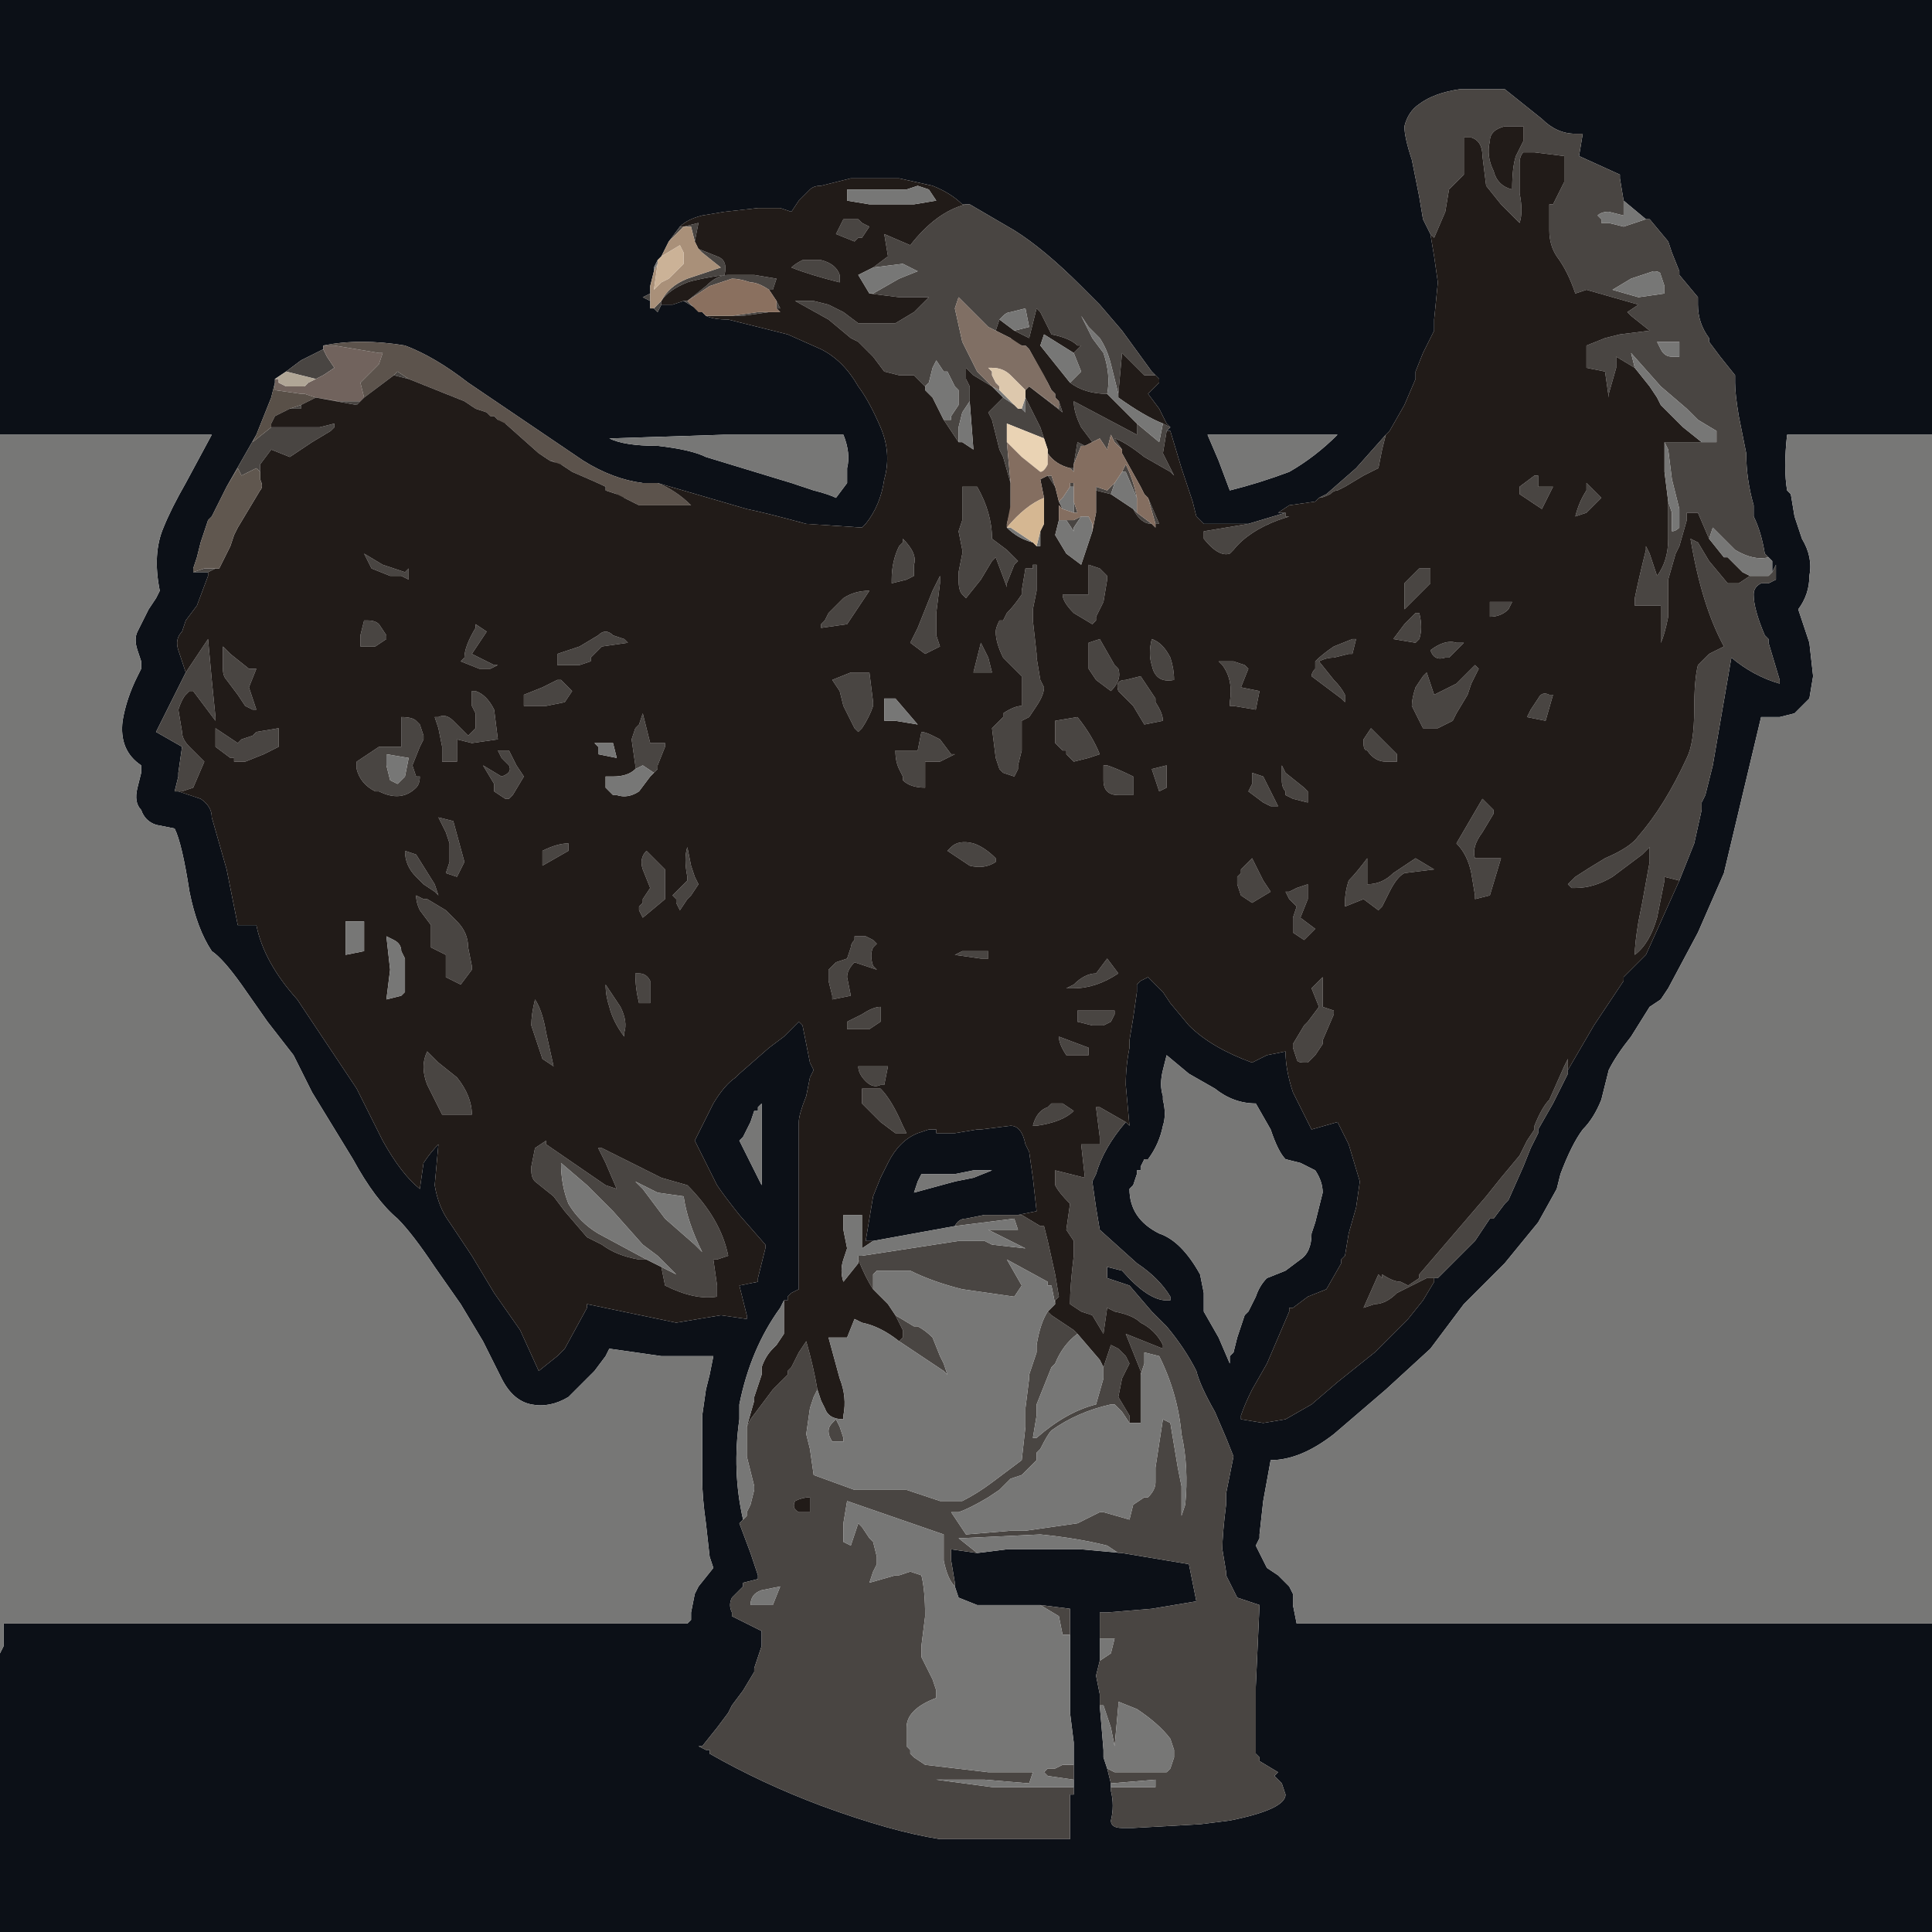 <?xml version="1.0" encoding="UTF-8" standalone="no"?>
<svg xmlns:xlink="http://www.w3.org/1999/xlink" height="26.0px" width="26.0px" xmlns="http://www.w3.org/2000/svg">
  <g transform="matrix(1.0, 0.0, 0.0, 1.0, 0.0, 0.0)">
    <path d="M0.0 0.0 L0.0 0.0 26.0 0.0 26.0 0.0 0.0 0.0" fill="#050910" fill-rule="evenodd" stroke="none"/>
    <path d="M26.0 0.0 L26.0 5.85 24.05 5.85 Q24.0 6.3 24.05 6.6 L24.1 6.65 24.15 6.95 Q24.2 7.1 24.25 7.25 24.4 7.5 24.35 7.75 24.35 8.0 24.2 8.2 L24.25 8.35 24.35 8.65 24.4 9.1 24.35 9.4 24.15 9.6 23.95 9.65 23.7 9.65 23.45 10.7 23.2 11.75 22.85 12.55 22.45 13.3 22.35 13.45 22.2 13.55 21.95 13.95 Q21.75 14.2 21.65 14.4 L21.55 14.8 Q21.45 15.05 21.3 15.2 21.15 15.4 21.0 15.8 L20.95 16.0 20.7 16.45 20.25 17.0 19.7 17.55 19.25 18.15 18.65 18.7 17.95 19.3 Q17.5 19.65 17.1 19.65 L17.0 20.2 16.95 20.65 16.95 20.7 16.9 20.8 17.05 21.1 17.2 21.2 17.35 21.35 17.4 21.45 17.4 21.6 17.45 21.85 21.7 21.85 26.0 21.85 26.0 26.0 0.0 26.0 0.0 23.6 0.0 22.25 0.05 22.15 0.05 21.85 9.25 21.85 9.3 21.8 9.3 21.7 9.35 21.45 9.4 21.35 9.6 21.1 9.55 20.95 9.5 20.5 Q9.45 20.15 9.45 19.9 L9.45 19.05 9.5 18.7 9.55 18.5 9.6 18.25 8.9 18.25 8.2 18.15 8.15 18.25 8.0 18.45 7.65 18.8 Q7.4 18.95 7.15 18.9 6.9 18.85 6.75 18.55 L6.5 18.05 6.2 17.55 5.85 17.05 Q5.55 16.6 5.35 16.4 5.05 16.15 4.75 15.6 L4.2 14.7 3.95 14.2 3.6 13.75 3.25 13.25 Q3.0 12.9 2.85 12.8 2.65 12.5 2.55 12.0 2.45 11.35 2.35 11.15 L2.1 11.1 Q1.95 11.05 1.9 10.9 1.8 10.8 1.85 10.6 L1.9 10.4 1.9 10.3 Q1.6 10.1 1.65 9.7 1.7 9.4 1.85 9.1 L1.9 9.0 1.9 8.9 1.85 8.75 Q1.8 8.6 1.85 8.5 L2.0 8.2 2.1 8.05 2.15 7.95 Q2.05 7.45 2.2 7.1 2.3 6.85 2.5 6.5 L2.85 5.85 0.0 5.85 0.0 0.0 26.0 0.0 M21.85 2.7 L21.8 2.4 21.8 2.35 21.25 2.1 21.3 1.8 21.2 1.8 Q20.95 1.8 20.75 1.6 L20.25 1.2 20.2 1.2 20.0 1.2 19.65 1.2 Q19.3 1.25 19.1 1.4 18.95 1.5 18.9 1.7 18.9 1.85 19.0 2.15 L19.1 2.65 19.15 2.95 19.25 3.15 19.3 3.45 19.35 3.8 19.3 4.3 19.3 4.45 19.15 4.75 19.05 5.0 19.05 5.1 18.9 5.45 18.7 5.8 18.65 5.85 18.25 6.3 17.85 6.65 17.75 6.7 17.7 6.75 17.35 6.8 17.2 6.9 17.25 6.9 17.3 6.9 16.8 7.05 16.65 7.05 16.5 7.05 16.2 7.05 16.1 6.95 16.05 6.75 15.9 6.3 15.75 5.8 15.7 5.8 15.75 5.75 15.7 5.7 15.6 5.5 15.45 5.3 15.55 5.2 15.6 5.15 15.6 5.1 15.55 5.05 15.5 5.0 15.1 4.45 14.8 4.1 14.75 4.05 14.55 3.85 Q14.05 3.35 13.65 3.1 L13.05 2.75 13.0 2.75 12.95 2.75 Q12.8 2.6 12.55 2.5 L12.1 2.4 12.05 2.4 11.45 2.4 11.05 2.5 Q10.95 2.5 10.9 2.55 L10.75 2.7 10.65 2.85 10.5 2.8 10.2 2.8 9.75 2.85 9.45 2.9 Q9.25 2.95 9.15 3.05 L9.0 3.25 8.9 3.45 8.85 3.5 8.8 3.6 8.8 3.65 8.75 3.85 8.75 3.9 8.75 3.95 8.65 4.0 8.75 4.05 8.75 4.15 8.8 4.15 8.85 4.2 8.9 4.1 9.05 4.1 9.2 4.05 9.45 4.2 9.5 4.25 Q9.6 4.3 9.8 4.3 L10.6 4.5 11.05 4.7 Q11.35 4.85 11.55 5.2 11.7 5.4 11.85 5.75 12.0 6.1 11.9 6.45 11.85 6.8 11.65 7.05 L11.6 7.1 10.85 7.05 Q10.3 6.9 10.05 6.85 L8.85 6.5 8.65 6.5 Q8.25 6.45 7.85 6.2 L6.3 5.15 Q5.85 4.8 5.45 4.65 4.85 4.55 4.35 4.65 L4.35 4.7 4.05 4.85 3.85 5.0 3.7 5.1 3.7 5.15 3.65 5.35 3.45 5.85 3.05 6.55 2.85 6.95 2.8 7.0 2.75 7.15 2.7 7.3 2.65 7.5 2.6 7.65 2.6 7.7 2.8 7.7 2.8 7.75 2.65 8.15 2.5 8.35 2.45 8.5 Q2.35 8.6 2.4 8.75 L2.5 9.05 2.3 9.45 2.15 9.75 2.1 9.85 2.45 10.05 2.4 10.4 2.4 10.45 2.35 10.65 2.45 10.65 2.4 10.65 2.7 10.75 Q2.85 10.85 2.85 11.0 L3.05 11.7 3.2 12.45 3.45 12.45 Q3.55 12.95 4.0 13.45 L4.4 14.05 4.8 14.65 5.15 15.35 Q5.4 15.8 5.65 16.0 L5.7 15.65 Q5.8 15.5 5.9 15.4 L5.85 15.95 Q5.9 16.25 6.05 16.45 L6.35 16.9 6.65 17.4 7.0 17.9 7.25 18.45 7.5 18.25 7.6 18.15 7.9 17.6 7.9 17.55 9.1 17.8 9.4 17.75 9.7 17.7 10.05 17.75 10.05 17.7 9.95 17.3 10.2 17.25 10.2 17.2 10.3 16.8 10.3 16.75 9.95 16.35 Q9.75 16.1 9.65 15.95 L9.5 15.65 9.45 15.55 9.35 15.35 9.6 14.85 Q9.75 14.6 9.9 14.5 L9.95 14.45 10.35 14.1 10.55 13.95 10.75 13.75 10.8 13.8 10.9 14.3 10.95 14.4 10.9 14.5 10.85 14.75 Q10.75 15.0 10.75 15.1 L10.75 16.2 10.75 17.35 10.65 17.4 10.6 17.45 10.6 17.5 10.55 17.5 10.5 17.6 Q10.1 18.15 9.95 18.9 L9.95 19.1 Q9.85 19.8 10.0 20.45 L9.95 20.5 10.1 20.9 10.2 21.2 10.2 21.25 10.0 21.3 10.0 21.35 9.85 21.5 Q9.8 21.6 9.85 21.7 L9.85 21.75 10.25 21.95 10.25 22.15 10.15 22.45 10.15 22.5 10.0 22.75 9.85 22.95 9.8 23.05 9.65 23.25 9.45 23.5 9.4 23.5 9.5 23.55 9.55 23.55 9.55 23.6 Q10.25 24.0 11.05 24.3 12.0 24.65 12.65 24.75 L12.85 24.75 14.4 24.75 14.4 24.15 14.45 24.15 14.45 24.05 14.45 23.95 14.45 23.75 14.45 23.6 14.45 23.45 14.4 23.05 14.4 22.0 14.4 21.65 14.0 21.6 13.55 21.6 13.4 21.6 13.15 21.6 12.9 21.5 12.85 21.35 12.85 21.3 12.8 21.0 12.8 20.85 13.15 20.9 13.55 20.85 13.95 20.85 14.55 20.85 15.1 20.9 16.0 21.05 16.1 21.55 15.5 21.65 14.9 21.7 14.8 21.7 14.8 22.05 14.8 22.35 14.75 22.55 14.8 22.8 14.8 22.95 14.85 23.55 14.85 23.65 14.9 23.8 14.95 24.0 14.95 24.05 14.95 24.1 Q15.0 24.3 14.95 24.5 14.95 24.6 15.1 24.6 L15.25 24.6 16.15 24.55 16.55 24.5 Q17.3 24.35 17.3 24.15 L17.25 24.0 17.15 23.9 17.2 23.85 16.95 23.7 16.95 23.65 16.9 23.6 16.9 23.55 Q16.9 23.2 16.9 22.7 L16.95 21.6 16.65 21.5 16.6 21.4 16.5 21.2 16.5 21.15 16.45 20.85 Q16.45 20.65 16.5 20.25 L16.5 20.1 16.6 19.6 16.5 19.35 16.35 19.0 Q16.15 18.65 16.1 18.45 15.95 18.15 15.7 17.85 L15.5 17.65 15.2 17.3 14.9 17.2 14.9 17.05 15.1 17.1 Q15.45 17.5 15.7 17.5 L15.8 17.5 15.75 17.5 15.75 17.45 Q15.6 17.2 15.3 17.0 L14.8 16.55 14.75 16.25 14.7 15.9 14.75 15.8 Q14.85 15.45 15.15 15.1 L15.2 15.15 15.15 14.6 Q15.15 14.35 15.2 14.1 L15.2 14.0 15.25 13.7 15.3 13.35 15.3 13.25 15.35 13.2 15.45 13.15 15.55 13.25 15.65 13.35 15.75 13.5 16.0 13.8 Q16.3 14.1 16.85 14.3 L17.05 14.2 17.3 14.15 Q17.3 14.4 17.4 14.7 L17.65 15.2 18.0 15.1 18.15 15.4 18.3 15.9 18.25 16.25 18.15 16.6 18.1 16.9 18.05 16.95 18.05 17.0 17.85 17.35 17.6 17.45 17.4 17.6 17.35 17.6 17.35 17.65 17.2 18.0 17.05 18.35 16.85 18.7 Q16.75 18.9 16.7 19.05 L16.7 19.1 17.0 19.15 17.3 19.1 17.65 18.9 18.0 18.6 18.5 18.2 18.95 17.75 19.15 17.5 19.3 17.25 19.3 17.2 19.35 17.2 19.45 17.1 19.85 16.7 20.05 16.4 20.1 16.4 20.25 16.2 20.3 16.15 20.5 15.7 20.6 15.45 20.7 15.25 20.7 15.2 20.9 14.85 21.1 14.45 21.1 14.4 21.45 13.8 21.85 13.2 21.85 13.15 Q21.9 13.1 22.0 13.0 L22.15 12.85 22.6 11.85 22.8 11.35 22.9 10.9 22.9 10.8 22.95 10.7 23.05 10.3 23.3 8.85 Q23.6 9.1 23.95 9.2 L23.95 9.15 23.8 8.65 23.8 8.6 23.75 8.55 Q23.6 8.2 23.6 8.0 23.6 7.9 23.7 7.85 L23.8 7.85 23.9 7.8 23.9 7.6 23.85 7.7 23.85 7.55 23.8 7.5 23.75 7.45 Q23.7 7.15 23.6 6.95 L23.6 6.8 Q23.5 6.45 23.5 6.1 L23.4 5.6 Q23.35 5.3 23.35 5.15 L23.35 5.05 23.15 4.8 23.0 4.6 23.0 4.55 Q22.85 4.35 22.85 4.1 L22.85 4.0 22.6 3.7 22.6 3.65 22.5 3.4 22.45 3.25 22.2 2.95 22.15 2.95 21.85 2.7 M11.75 16.7 L11.65 16.7 11.75 16.1 11.85 15.85 11.95 15.65 Q12.1 15.35 12.35 15.25 L12.5 15.2 12.6 15.2 12.6 15.25 12.85 15.25 13.15 15.2 13.2 15.2 13.6 15.15 Q13.75 15.15 13.8 15.4 L13.85 15.5 13.9 15.85 13.95 16.3 13.7 16.35 13.65 16.35 13.55 16.35 13.25 16.35 13.0 16.4 Q12.9 16.4 12.85 16.5 L12.3 16.6 11.75 16.7 M18.0 5.85 L17.95 5.85 16.25 5.85 16.4 6.2 16.55 6.6 Q16.95 6.5 17.35 6.35 17.7 6.15 18.0 5.85 M16.9 14.85 Q16.6 14.85 16.35 14.65 L16.0 14.45 15.7 14.2 15.65 14.4 Q15.6 14.6 15.65 14.75 L15.65 14.8 Q15.7 15.0 15.65 15.15 15.6 15.4 15.45 15.6 L15.4 15.6 15.35 15.7 15.35 15.75 15.3 15.75 15.3 15.8 15.25 15.95 15.2 16.0 Q15.2 16.2 15.3 16.35 15.4 16.5 15.6 16.6 15.9 16.7 16.15 17.15 L16.2 17.4 16.2 17.65 16.4 18.0 16.55 18.35 16.55 18.25 16.6 18.2 16.65 18.0 16.75 17.7 16.8 17.65 16.9 17.45 Q16.95 17.3 17.05 17.2 L17.3 17.1 17.5 16.95 Q17.65 16.85 17.65 16.6 L17.7 16.45 17.75 16.25 17.8 16.05 Q17.8 15.9 17.7 15.75 L17.5 15.65 17.3 15.6 Q17.2 15.5 17.1 15.2 L16.9 14.85 M10.65 6.5 L10.95 6.6 Q11.15 6.65 11.25 6.7 L11.4 6.5 11.4 6.3 Q11.45 6.1 11.35 5.85 L9.75 5.85 8.2 5.9 Q8.4 6.0 8.85 6.0 9.3 6.05 9.5 6.15 L10.65 6.5 M10.25 15.4 L10.25 14.85 10.2 14.9 10.2 14.95 10.15 14.95 10.1 15.1 10.0 15.3 9.95 15.35 10.25 15.95 10.25 15.4 M13.35 15.75 L13.1 15.75 12.85 15.8 12.65 15.8 12.4 15.8 12.35 15.9 12.3 16.05 12.85 15.9 13.1 15.85 13.35 15.75" fill="#0c1017" fill-rule="evenodd" stroke="none"/>
    <path d="M19.25 3.15 L19.15 2.95 19.1 2.65 19.0 2.15 Q18.9 1.85 18.9 1.7 18.95 1.5 19.1 1.4 19.3 1.25 19.65 1.2 L20.0 1.2 20.2 1.2 20.25 1.2 20.75 1.6 Q20.95 1.8 21.2 1.8 L21.3 1.8 21.25 2.1 21.8 2.35 21.8 2.4 21.85 2.7 21.85 2.9 21.65 2.85 Q21.55 2.85 21.5 2.9 L21.55 2.95 21.55 3.0 21.65 3.0 21.85 3.05 22.0 3.0 22.15 2.95 22.2 2.95 22.45 3.25 22.5 3.4 22.6 3.65 22.6 3.7 22.85 4.0 22.85 4.1 Q22.85 4.35 23.0 4.55 L23.0 4.6 23.15 4.8 23.35 5.05 23.35 5.15 Q23.35 5.3 23.4 5.6 L23.5 6.1 Q23.5 6.45 23.6 6.8 L23.6 6.95 Q23.7 7.15 23.75 7.45 L23.8 7.5 Q23.6 7.55 23.35 7.4 L23.15 7.2 23.05 7.1 23.0 7.25 22.85 6.9 22.7 6.9 22.7 7.0 22.6 7.35 22.55 7.45 22.45 7.8 22.45 8.3 Q22.4 8.55 22.35 8.65 L22.35 8.15 22.0 8.15 22.0 8.05 Q22.05 7.8 22.15 7.4 L22.15 7.35 22.2 7.45 22.3 7.75 Q22.45 7.55 22.45 7.25 L22.45 6.75 22.5 6.9 22.5 7.15 Q22.55 7.15 22.6 7.1 L22.6 6.85 22.5 6.45 22.45 6.05 22.4 5.95 22.9 5.95 23.1 5.95 23.1 5.8 22.85 5.65 22.7 5.5 22.35 5.2 21.95 4.75 22.0 4.95 21.75 4.8 21.75 4.95 21.65 5.3 21.65 5.35 21.6 5.0 21.35 4.95 21.35 4.65 21.6 4.55 21.8 4.5 22.2 4.45 21.95 4.25 21.9 4.2 22.05 4.1 21.35 3.9 21.2 3.95 Q21.1 3.65 20.95 3.45 20.85 3.3 20.85 3.1 L20.85 2.9 20.85 2.75 20.9 2.75 20.95 2.65 21.05 2.45 21.05 2.1 20.65 2.05 20.6 2.05 20.5 2.05 Q20.45 2.1 20.45 2.2 L20.45 2.6 Q20.5 2.85 20.45 3.0 L20.2 2.75 20.0 2.5 19.95 2.1 Q19.95 1.9 19.8 1.85 L19.7 1.85 19.7 2.35 19.5 2.55 19.45 2.85 19.3 3.2 19.25 3.15 M20.4 2.1 L20.5 1.9 20.5 1.7 20.25 1.7 Q20.05 1.75 20.05 1.9 20.0 2.1 20.1 2.3 20.15 2.5 20.35 2.55 20.35 2.25 20.4 2.1 M22.6 4.6 L22.3 4.6 22.35 4.7 Q22.4 4.8 22.5 4.8 L22.6 4.8 22.6 4.6 M22.25 3.65 L21.95 3.75 21.7 3.9 22.05 4.0 22.4 3.95 22.4 3.85 22.35 3.7 Q22.35 3.65 22.25 3.65 M18.65 5.85 L18.6 6.05 18.55 6.3 18.35 6.4 18.1 6.55 18.0 6.6 Q17.95 6.6 17.9 6.65 17.8 6.7 17.75 6.7 L17.85 6.65 18.25 6.3 18.65 5.85 M17.3 6.9 L17.3 6.95 17.35 6.95 17.2 7.0 Q16.8 7.15 16.6 7.4 L16.55 7.45 Q16.4 7.5 16.2 7.25 L16.2 7.15 16.8 7.05 17.3 6.9 M15.7 5.8 L15.65 6.1 15.8 6.4 15.75 6.35 15.4 6.15 Q15.15 5.95 15.0 5.9 L15.1 6.05 15.0 5.95 14.95 5.85 14.9 6.05 14.8 5.9 14.7 5.95 14.55 5.75 Q14.45 5.55 14.45 5.4 L15.3 5.85 15.3 5.7 15.6 5.95 15.65 5.7 15.75 5.75 15.7 5.8 M15.45 6.7 L15.6 7.05 15.55 7.05 15.45 6.7 M15.5 7.05 Q15.35 7.05 15.25 6.85 L15.3 6.9 15.5 7.05 M14.95 6.65 L14.75 6.6 14.75 6.55 14.9 6.6 15.0 6.5 14.95 6.65 M14.75 6.75 L14.75 6.9 14.7 7.15 14.75 6.9 14.75 6.75 M14.2 6.55 L14.1 6.4 14.0 6.45 14.1 6.4 14.15 6.4 14.2 6.55 M13.55 7.05 L13.6 6.85 13.6 6.8 13.55 7.05 M13.6 6.5 L13.5 6.15 13.45 6.05 13.35 5.65 13.3 5.55 13.5 5.35 13.65 5.45 13.7 5.5 13.75 5.5 13.8 5.55 13.8 5.35 14.0 5.75 14.05 5.9 13.55 5.7 13.55 5.75 13.55 5.95 13.6 6.5 M13.35 5.2 L13.1 5.05 13.0 4.95 13.0 5.1 13.05 5.2 13.05 5.4 12.95 5.55 12.9 5.75 Q12.9 5.85 12.9 5.95 L12.7 5.65 12.8 5.65 12.8 5.6 12.9 5.45 12.9 5.25 12.85 5.2 12.75 5.0 12.7 5.0 12.6 4.85 12.55 4.95 12.5 5.15 12.45 5.2 12.3 5.05 12.1 5.05 11.9 5.0 11.75 4.8 11.55 4.6 11.45 4.55 11.15 4.3 10.7 4.05 10.75 4.05 10.95 4.05 11.15 4.1 11.35 4.2 11.55 4.35 11.6 4.35 11.8 4.35 12.05 4.35 12.3 4.2 12.5 4.0 12.4 4.0 12.1 4.0 11.7 3.95 11.75 3.95 12.1 3.75 12.35 3.65 12.15 3.55 11.75 3.6 11.95 3.45 11.9 3.15 12.25 3.3 Q12.6 2.85 13.0 2.75 L13.05 2.75 13.65 3.1 Q14.05 3.35 14.55 3.85 L14.75 4.05 14.8 4.1 15.1 4.45 15.5 5.0 15.55 5.05 15.4 5.05 15.1 4.75 15.05 5.3 14.95 4.9 Q14.9 4.7 14.8 4.55 L14.65 4.4 14.55 4.25 14.7 4.55 14.85 4.75 Q14.95 5.05 14.9 5.3 14.6 5.3 14.4 5.15 L14.55 5.0 14.45 4.75 14.55 4.65 14.5 4.65 Q14.4 4.55 14.15 4.5 L14.0 4.2 13.95 4.15 13.85 4.55 13.65 4.45 13.85 4.4 13.8 4.15 13.6 4.2 Q13.55 4.2 13.5 4.25 L13.45 4.3 13.4 4.45 13.3 4.4 12.9 4.0 12.85 4.15 12.95 4.6 13.15 5.0 13.35 5.2 M9.15 3.05 L9.2 3.05 9.4 3.0 9.35 3.25 9.3 3.05 9.2 3.05 9.0 3.25 9.15 3.05 M9.4 3.35 L9.65 3.45 Q9.8 3.5 9.75 3.7 9.4 3.75 9.25 3.8 9.0 3.9 8.9 4.05 L8.9 4.1 8.85 4.2 8.8 4.15 8.85 4.1 8.9 4.05 Q9.0 3.85 9.25 3.75 9.4 3.7 9.7 3.6 L9.45 3.4 9.4 3.35 M9.2 4.05 L9.25 4.05 9.5 3.85 Q9.65 3.7 9.8 3.7 L10.15 3.7 10.45 3.75 10.4 3.9 10.35 3.9 Q10.2 3.8 10.1 3.8 9.95 3.75 9.85 3.75 L9.55 3.85 9.25 4.05 9.35 4.15 9.4 4.2 9.45 4.2 9.2 4.05 M10.45 4.05 L10.5 4.15 10.45 4.15 10.45 4.05 M10.35 4.2 L10.0 4.25 9.75 4.25 9.85 4.25 10.2 4.2 10.35 4.2 M8.6 6.8 L8.3 6.65 8.35 6.7 8.4 6.7 8.6 6.8 M7.55 6.25 L7.4 6.2 Q7.45 6.2 7.5 6.25 L7.55 6.25 M6.8 5.7 L6.7 5.65 6.75 5.7 6.8 5.7 M5.5 5.1 L5.3 5.05 5.35 5.0 5.5 5.1 M4.85 5.4 L4.8 5.45 4.25 5.35 4.55 5.4 4.6 5.4 4.75 5.4 4.85 5.4 M4.05 5.45 L4.05 5.5 3.9 5.5 4.05 5.45 M3.65 5.75 L4.05 5.75 4.3 5.75 4.5 5.7 4.5 5.75 4.45 5.8 4.2 5.95 3.9 6.15 3.65 6.05 3.5 6.25 3.5 6.35 3.45 6.3 3.25 6.4 3.2 6.3 3.05 6.55 3.45 5.85 3.4 5.95 3.65 5.75 M2.9 7.65 L2.8 7.7 2.6 7.7 2.75 7.65 2.8 7.65 2.9 7.65 M2.5 9.05 L2.8 8.6 2.8 8.6 2.85 9.15 2.9 9.65 2.9 9.7 2.75 9.5 2.6 9.3 2.55 9.3 2.5 9.35 Q2.45 9.4 2.4 9.55 L2.45 9.85 Q2.45 9.95 2.55 10.05 L2.75 10.25 2.6 10.6 2.45 10.65 2.35 10.65 2.4 10.45 2.4 10.4 2.45 10.05 2.1 9.85 2.15 9.75 2.3 9.45 2.5 9.05 M10.05 19.2 L10.1 19.1 10.4 18.7 10.5 18.6 10.6 18.5 10.6 18.45 10.65 18.4 10.75 18.2 10.85 18.05 Q10.95 18.4 11.0 18.7 L10.95 18.8 10.9 18.95 10.85 19.3 10.9 19.5 10.95 19.85 11.5 20.05 11.9 20.05 12.0 20.05 12.2 20.05 12.65 20.2 12.95 20.2 Q13.15 20.1 13.35 19.95 L13.75 19.65 13.8 19.2 13.8 19.05 13.8 18.95 13.85 18.55 13.85 18.5 13.95 18.2 13.95 18.1 Q14.0 17.8 14.1 17.65 L14.15 17.7 14.45 17.9 14.5 17.95 Q14.3 18.1 14.2 18.35 L14.15 18.4 13.95 18.9 13.95 19.05 13.9 19.35 13.95 19.35 Q14.35 19.0 14.75 18.9 L14.85 18.55 14.85 18.4 14.95 18.1 15.05 18.15 15.1 18.2 15.15 18.25 15.2 18.35 15.15 18.45 15.1 18.55 15.05 18.8 15.2 19.05 15.2 19.15 15.1 19.0 Q15.1 19.0 15.05 18.95 L15.0 18.9 14.95 18.9 Q14.5 19.0 14.15 19.25 14.1 19.3 14.0 19.5 L13.95 19.55 13.95 19.65 13.75 19.85 13.6 19.9 13.45 20.05 13.3 20.15 Q13.05 20.3 12.9 20.35 L12.8 20.35 13.0 20.65 13.6 20.6 13.8 20.6 14.15 20.55 14.5 20.5 14.6 20.45 14.8 20.35 14.85 20.35 15.2 20.45 15.25 20.25 15.4 20.15 15.45 20.15 Q15.55 20.05 15.55 19.95 L15.55 19.75 15.65 19.1 15.75 19.15 15.85 19.75 15.9 20.0 15.9 20.4 15.95 20.25 Q16.0 19.75 15.9 19.3 15.85 18.75 15.6 18.25 L15.4 18.2 15.4 18.35 15.35 18.5 15.35 18.45 15.15 17.95 15.65 18.15 15.65 18.1 Q15.55 17.9 15.35 17.8 15.25 17.7 15.0 17.65 L14.9 17.6 14.85 17.95 14.7 17.7 14.55 17.65 14.4 17.55 Q14.4 17.3 14.45 16.9 L14.45 16.8 14.45 16.7 14.35 16.55 14.4 16.2 Q14.25 16.05 14.2 15.95 L14.2 15.75 14.6 15.85 14.55 15.4 14.8 15.4 14.8 15.3 14.75 14.9 14.8 14.9 15.15 15.1 Q14.85 15.45 14.75 15.8 L14.7 15.9 14.75 16.25 14.8 16.55 15.3 17.0 Q15.6 17.2 15.75 17.45 L15.75 17.5 15.8 17.5 15.7 17.5 Q15.45 17.5 15.1 17.1 L14.9 17.05 14.9 17.2 15.2 17.3 15.5 17.65 15.7 17.85 Q15.95 18.15 16.1 18.45 16.15 18.65 16.35 19.0 L16.5 19.35 16.6 19.6 16.5 20.1 16.5 20.25 Q16.45 20.65 16.45 20.85 L16.5 21.15 16.5 21.2 16.6 21.4 16.65 21.5 16.95 21.6 16.9 22.7 Q16.9 23.2 16.9 23.55 L16.9 23.6 16.95 23.65 16.95 23.7 17.2 23.85 17.15 23.9 17.25 24.0 17.3 24.15 Q17.3 24.35 16.55 24.5 L16.15 24.55 15.25 24.6 15.1 24.6 Q14.95 24.6 14.95 24.5 15.0 24.3 14.95 24.1 L14.95 24.05 15.55 24.05 15.55 23.95 14.95 24.0 14.9 23.8 15.0 23.85 15.35 23.85 15.7 23.85 15.75 23.8 15.8 23.65 15.8 23.55 15.75 23.4 Q15.6 23.2 15.3 23.0 L15.05 22.9 15.05 22.95 15.0 23.5 14.95 23.25 14.85 22.95 14.8 22.95 14.8 22.8 14.75 22.55 14.8 22.35 14.95 22.25 15.0 22.05 14.8 22.05 14.8 21.7 14.9 21.7 15.5 21.65 16.1 21.55 16.0 21.05 15.1 20.9 15.05 20.9 14.9 20.8 Q14.5 20.7 14.0 20.65 L12.95 20.7 12.9 20.7 13.15 20.9 12.8 20.85 12.8 21.0 12.85 21.3 12.85 21.35 Q12.75 21.25 12.7 21.0 L12.7 20.65 11.4 20.2 11.35 20.5 11.35 20.75 11.45 20.8 11.55 20.5 11.6 20.55 11.7 20.7 11.75 20.75 11.8 20.95 11.8 21.05 11.75 21.15 11.7 21.3 12.05 21.2 12.1 21.2 12.25 21.15 12.4 21.2 Q12.45 21.4 12.45 21.75 L12.4 22.15 12.4 22.3 12.55 22.6 12.6 22.75 12.6 22.85 Q12.2 23.0 12.2 23.25 L12.2 23.4 12.2 23.5 12.25 23.55 12.25 23.6 12.3 23.65 12.45 23.75 13.3 23.85 13.9 23.85 13.85 24.0 13.25 23.95 12.7 23.95 12.6 23.95 13.35 24.05 13.6 24.05 13.65 24.05 14.45 24.05 14.45 24.15 14.4 24.15 14.4 24.75 12.85 24.75 12.65 24.75 Q12.0 24.65 11.05 24.3 10.25 24.0 9.55 23.6 L9.55 23.55 9.5 23.55 9.4 23.5 9.45 23.5 9.65 23.25 9.8 23.05 9.85 22.95 10.0 22.75 10.15 22.5 10.15 22.45 10.25 22.15 10.25 21.95 9.85 21.75 9.85 21.7 Q9.8 21.6 9.85 21.5 L10.0 21.35 10.0 21.3 10.2 21.25 10.2 21.2 10.1 20.9 9.95 20.5 10.0 20.45 10.05 20.4 10.05 20.35 10.1 20.25 10.15 20.05 10.15 20.0 10.05 19.6 10.05 19.2 M12.1 18.05 L12.15 18.0 12.15 17.9 12.05 17.7 12.3 17.85 12.35 17.85 Q12.45 17.9 12.55 18.0 L12.65 18.25 12.7 18.35 12.75 18.5 12.7 18.45 12.1 18.05 M11.75 17.35 Q11.65 17.2 11.55 16.95 L11.55 16.9 11.6 16.9 12.25 16.8 12.9 16.7 12.95 16.7 13.25 16.7 13.35 16.75 13.8 16.8 13.3 16.55 13.7 16.55 13.65 16.4 13.25 16.45 12.85 16.5 Q12.9 16.4 13.0 16.4 L13.25 16.35 13.55 16.35 13.65 16.35 13.7 16.35 13.75 16.35 14.0 16.5 14.05 16.5 14.1 16.7 14.2 17.15 14.25 17.45 14.2 17.5 14.2 17.55 14.15 17.3 14.1 17.3 14.1 17.25 13.55 16.95 13.75 17.3 13.65 17.45 12.95 17.35 Q12.55 17.25 12.25 17.1 L11.8 17.1 11.75 17.15 11.75 17.35 M19.3 17.2 L19.2 17.2 Q19.1 17.25 18.9 17.35 L18.8 17.4 Q18.65 17.55 18.5 17.55 L18.35 17.6 18.55 17.15 18.6 17.2 18.6 17.15 Q18.75 17.25 18.85 17.25 L18.95 17.3 19.1 17.2 19.1 17.15 20.0 16.1 20.2 15.85 20.45 15.55 20.55 15.35 20.65 15.2 20.65 15.15 Q20.75 14.9 20.85 14.8 L21.05 14.35 21.1 14.25 21.1 14.45 20.9 14.85 20.7 15.2 20.7 15.25 20.6 15.45 20.5 15.7 20.3 16.15 20.25 16.2 20.1 16.4 20.05 16.4 19.85 16.7 19.45 17.1 19.35 17.2 19.3 17.2 M22.6 11.85 L22.4 11.8 22.4 11.85 22.3 12.35 Q22.2 12.7 22.0 12.85 22.0 12.7 22.05 12.4 L22.1 12.15 22.2 11.6 22.2 11.4 22.1 11.5 21.7 11.8 Q21.45 11.95 21.2 11.95 L21.15 11.95 21.1 11.9 21.2 11.8 Q21.35 11.7 21.6 11.55 21.95 11.4 22.05 11.25 22.4 10.85 22.7 10.2 22.8 10.0 22.8 9.55 22.8 9.15 22.85 8.95 L23.0 8.8 23.2 8.7 Q22.9 8.15 22.75 7.25 L22.85 7.3 23.0 7.55 23.25 7.85 23.4 7.85 23.55 7.75 23.8 7.75 23.85 7.7 23.9 7.6 23.9 7.8 23.8 7.85 23.7 7.85 Q23.6 7.9 23.6 8.0 23.6 8.2 23.75 8.55 L23.8 8.6 23.8 8.65 23.95 9.15 23.95 9.2 Q23.6 9.1 23.3 8.85 L23.05 10.3 22.95 10.7 22.9 10.8 22.9 10.9 22.8 11.35 22.6 11.85 M16.8 9.0 L16.7 9.25 16.95 9.3 16.9 9.55 16.6 9.5 16.55 9.5 16.55 9.45 Q16.6 9.15 16.45 8.95 L16.4 8.9 16.6 8.9 16.75 8.95 16.8 9.0 M18.15 8.8 L17.95 8.85 Q17.85 8.85 17.75 8.9 L17.95 9.15 Q18.05 9.25 18.1 9.35 L18.1 9.45 18.05 9.4 17.65 9.1 Q17.65 9.05 17.7 9.0 L17.7 8.9 Q17.8 8.8 17.95 8.7 L18.2 8.6 18.25 8.6 18.2 8.8 18.15 8.8 M19.7 8.65 L19.65 8.7 19.5 8.85 19.45 8.85 Q19.3 8.9 19.25 8.75 19.45 8.6 19.6 8.65 L19.7 8.65 M20.05 8.1 L20.35 8.1 20.3 8.2 Q20.2 8.3 20.05 8.3 L20.05 8.1 M19.25 7.85 L18.95 8.15 18.9 8.2 18.9 7.85 19.1 7.65 19.25 7.65 19.25 7.85 M19.1 8.25 Q19.15 8.45 19.1 8.6 L19.05 8.65 18.75 8.6 18.9 8.4 19.05 8.25 19.1 8.25 M19.05 9.25 L19.15 9.1 19.2 9.05 19.3 9.35 19.6 9.2 19.75 9.05 19.85 8.95 19.9 9.0 19.8 9.2 19.75 9.35 19.6 9.6 19.55 9.7 Q19.45 9.75 19.35 9.8 L19.25 9.8 19.15 9.8 19.0 9.5 Q19.0 9.4 19.05 9.25 M20.9 6.55 L20.75 6.85 20.45 6.65 20.45 6.55 20.65 6.4 20.7 6.4 20.7 6.55 20.9 6.55 M21.2 6.95 Q21.25 6.75 21.35 6.6 L21.35 6.5 21.4 6.55 21.55 6.7 21.5 6.75 21.35 6.9 21.2 6.95 M20.9 9.35 L20.8 9.7 20.55 9.65 20.6 9.55 20.7 9.4 Q20.75 9.3 20.85 9.35 L20.9 9.35 M20.1 10.9 L20.1 10.95 19.95 11.2 Q19.8 11.4 19.85 11.55 L20.2 11.55 20.05 12.05 19.85 12.1 19.85 12.05 19.8 11.75 Q19.75 11.5 19.6 11.35 L19.95 10.75 20.1 10.9 M18.4 10.1 Q18.35 10.1 18.35 10.0 L18.35 9.95 18.45 9.8 18.8 10.15 18.8 10.25 18.7 10.25 18.65 10.25 Q18.5 10.25 18.4 10.1 M19.05 11.55 L19.3 11.7 18.9 11.75 Q18.8 11.8 18.7 12.0 L18.6 12.2 18.55 12.25 18.35 12.1 18.1 12.2 18.1 12.15 Q18.1 12.0 18.15 11.85 18.25 11.75 18.4 11.55 L18.4 11.9 Q18.6 11.9 18.75 11.75 L19.05 11.55 M17.25 10.3 L17.3 10.4 17.55 10.6 17.6 10.65 17.6 10.8 17.4 10.75 17.3 10.7 17.3 10.65 Q17.25 10.6 17.25 10.5 L17.25 10.3 M17.2 10.85 L17.1 10.85 17.0 10.8 16.8 10.65 16.85 10.55 16.85 10.4 17.0 10.45 17.2 10.85 M16.85 11.55 L17.0 11.85 17.1 12.0 16.85 12.15 16.7 12.05 16.65 11.9 16.65 11.8 16.7 11.75 16.7 11.7 16.75 11.65 16.85 11.55 M17.6 11.9 L17.6 12.1 17.5 12.35 17.7 12.5 17.55 12.65 17.4 12.55 17.4 12.35 17.45 12.2 17.35 12.1 17.3 12.0 17.35 12.0 17.45 11.95 17.6 11.9 M17.95 13.6 L17.95 13.65 17.8 14.0 17.8 14.05 17.7 14.2 17.6 14.3 17.55 14.3 Q17.45 14.3 17.45 14.25 L17.4 14.1 17.4 14.05 17.55 13.8 17.6 13.75 17.75 13.55 17.65 13.3 17.8 13.15 17.8 13.55 17.95 13.6 M14.0 21.6 L14.4 21.65 14.4 22.0 14.3 22.0 14.25 21.75 14.0 21.6 M14.45 23.75 L14.45 23.95 14.1 23.9 14.05 23.85 14.1 23.8 14.2 23.8 14.3 23.75 14.45 23.75 M13.85 5.2 L14.25 5.5 14.25 5.4 14.3 5.55 13.85 5.2 M14.1 5.15 L14.05 5.05 13.85 4.7 14.1 5.15 M13.75 4.65 L13.6 4.55 13.65 4.6 13.75 4.65 M8.75 3.95 L8.75 4.05 8.65 4.0 8.75 3.95 M11.4 2.95 L11.55 2.95 11.6 3.0 11.7 3.05 11.6 3.2 11.55 3.2 11.5 3.25 11.25 3.15 11.35 2.95 11.4 2.95 M11.05 3.5 Q11.25 3.55 11.3 3.7 L11.3 3.8 Q10.9 3.7 10.65 3.6 10.7 3.55 10.8 3.5 L11.0 3.5 11.05 3.5 M12.15 7.3 L12.15 7.25 Q12.35 7.45 12.3 7.6 L12.3 7.75 12.2 7.8 12.0 7.85 12.0 7.8 Q12.0 7.55 12.1 7.35 L12.15 7.3 M8.1 8.7 L7.95 8.85 7.95 8.9 7.8 8.95 7.7 8.95 7.6 8.95 7.5 8.95 7.5 8.8 7.8 8.7 8.05 8.55 Q8.15 8.45 8.25 8.55 L8.4 8.6 8.45 8.65 8.1 8.7 M8.55 10.35 L8.55 10.3 8.5 9.95 8.55 9.8 8.6 9.75 8.65 9.6 8.75 10.0 8.95 10.0 8.95 10.05 8.85 10.3 8.85 10.35 8.8 10.4 8.65 10.3 8.55 10.35 M11.3 8.1 L11.35 8.05 Q11.5 7.95 11.7 7.95 L11.4 8.4 11.05 8.45 11.05 8.4 11.1 8.35 11.15 8.25 11.2 8.2 11.3 8.1 M11.7 9.05 L11.75 9.45 11.75 9.5 Q11.7 9.65 11.6 9.8 L11.55 9.85 11.5 9.8 Q11.45 9.7 11.35 9.5 L11.3 9.3 11.2 9.15 11.45 9.05 11.6 9.05 11.7 9.05 M14.45 6.25 L14.5 5.95 14.6 6.0 14.55 6.0 14.45 6.25 M14.45 6.35 L14.4 6.3 14.45 6.3 14.45 6.35 M14.1 6.1 L14.1 6.05 14.1 6.1 M15.1 6.35 L15.15 6.25 Q15.25 6.45 15.3 6.7 L15.15 6.35 15.1 6.35 M14.4 6.55 L14.4 6.5 14.45 6.5 14.45 6.55 14.4 6.55 M14.45 6.75 L14.5 6.9 14.45 6.9 14.45 6.75 M14.55 6.95 L14.45 7.1 14.45 7.15 14.35 7.0 14.45 7.0 14.55 6.95 M12.9 7.15 L12.95 7.0 12.95 6.55 13.15 6.55 Q13.35 6.9 13.35 7.25 L13.55 7.4 13.65 7.5 13.7 7.55 13.65 7.6 13.55 7.85 13.55 7.9 13.4 7.5 13.35 7.55 13.2 7.8 13.0 8.05 12.95 8.0 Q12.9 7.95 12.9 7.8 L12.9 7.7 12.95 7.45 12.95 7.4 12.9 7.15 M13.6 7.1 L13.55 7.1 13.6 7.1 M13.95 7.95 L13.9 8.2 13.9 8.35 13.95 8.8 13.95 8.85 14.0 9.15 14.05 9.25 Q14.05 9.35 13.95 9.5 L13.85 9.65 13.75 9.7 13.75 10.1 13.7 10.3 13.7 10.35 13.65 10.45 13.5 10.4 13.45 10.35 13.4 10.2 13.35 9.8 13.5 9.65 13.5 9.6 Q13.65 9.5 13.75 9.5 L13.75 9.1 13.5 8.85 Q13.4 8.65 13.4 8.5 13.4 8.45 13.45 8.35 L13.5 8.35 13.55 8.25 Q13.65 8.15 13.75 8.0 L13.75 7.95 13.8 7.65 13.9 7.65 13.9 7.6 13.95 7.6 13.95 7.95 M12.65 7.75 L12.65 7.85 12.6 8.25 12.6 8.55 12.65 8.7 12.45 8.8 12.25 8.65 12.35 8.45 12.45 8.2 12.55 7.95 12.65 7.75 M12.55 9.9 L12.65 9.95 12.8 10.15 12.85 10.15 12.75 10.2 12.65 10.25 12.45 10.25 12.45 10.55 12.45 10.6 Q12.25 10.6 12.15 10.5 L12.15 10.45 12.1 10.35 Q12.05 10.25 12.05 10.1 L12.35 10.1 12.4 9.85 Q12.45 9.85 12.55 9.9 M13.25 9.05 L13.2 9.05 13.1 9.05 13.2 8.65 13.3 8.85 13.35 9.05 13.25 9.05 M14.9 7.75 L14.9 7.8 14.85 8.1 14.75 8.3 14.75 8.35 14.7 8.4 14.45 8.25 Q14.3 8.1 14.3 8.0 L14.65 8.0 14.65 7.6 14.8 7.65 14.85 7.7 14.9 7.75 M14.8 8.6 L15.0 8.95 15.05 9.0 Q15.1 9.15 14.95 9.3 L14.75 9.15 14.65 9.0 14.65 8.65 14.8 8.6 M15.15 9.15 L15.35 9.1 15.45 9.25 15.55 9.4 15.55 9.45 Q15.65 9.6 15.65 9.7 L15.4 9.75 15.25 9.5 15.05 9.3 Q15.0 9.15 15.15 9.15 M14.2 9.75 L14.2 9.7 14.5 9.65 Q14.7 9.9 14.8 10.15 L14.65 10.2 14.45 10.25 14.35 10.15 14.35 10.1 14.3 10.1 14.2 10.0 14.2 9.8 14.2 9.75 M15.5 8.95 Q15.45 8.8 15.5 8.6 15.65 8.65 15.75 8.85 15.8 9.0 15.8 9.15 15.55 9.2 15.5 8.95 M3.85 5.0 L4.05 4.85 4.35 4.7 4.4 4.8 4.5 4.95 4.35 5.05 4.25 5.1 3.85 5.0 M2.65 7.5 L2.7 7.3 2.65 7.5 M3.0 8.95 L3.0 8.7 3.1 8.8 3.35 9.0 3.45 9.0 3.35 9.25 3.45 9.55 3.4 9.55 3.3 9.5 3.2 9.35 3.05 9.15 Q3.0 9.1 3.0 9.0 L3.0 8.95 M3.45 9.85 L3.75 9.8 3.75 10.05 3.55 10.15 3.3 10.25 3.2 10.25 3.15 10.25 3.15 10.2 3.1 10.2 2.9 10.05 2.9 9.8 3.2 10.0 3.25 9.95 3.4 9.9 3.45 9.85 M5.5 7.8 L5.4 7.75 5.25 7.75 5.0 7.65 4.95 7.55 4.9 7.45 5.15 7.6 5.45 7.7 5.5 7.65 5.5 7.8 M5.2 8.6 L5.05 8.7 4.85 8.7 4.85 8.55 4.9 8.35 4.95 8.35 Q5.05 8.35 5.1 8.4 L5.2 8.55 5.2 8.6 M5.6 9.7 L5.65 9.75 5.7 9.9 5.7 9.95 5.65 10.05 5.55 10.3 5.6 10.45 5.65 10.45 Q5.65 10.55 5.6 10.6 5.4 10.8 5.1 10.65 L5.05 10.65 Q4.85 10.55 4.8 10.35 L4.8 10.25 5.1 10.05 5.4 10.05 5.4 9.65 Q5.55 9.65 5.6 9.7 M5.9 9.65 Q6.0 9.6 6.1 9.7 L6.3 9.9 6.4 9.8 6.4 9.6 6.35 9.5 6.35 9.3 6.4 9.3 Q6.55 9.35 6.65 9.55 L6.7 9.95 6.35 10.0 6.15 9.95 6.15 10.25 6.05 10.25 6.0 10.25 5.95 10.25 5.95 10.05 5.9 9.8 5.85 9.65 5.9 9.65 M6.55 8.5 L6.35 8.8 6.65 8.95 6.7 8.95 6.6 9.0 6.45 9.0 6.2 8.9 6.25 8.85 Q6.25 8.7 6.4 8.45 L6.4 8.4 6.55 8.5 M7.05 9.35 L7.3 9.25 7.5 9.15 7.55 9.15 7.6 9.2 7.65 9.25 7.7 9.3 7.6 9.45 7.35 9.5 7.3 9.5 7.05 9.5 7.05 9.35 M7.05 10.45 L6.9 10.7 6.85 10.75 6.8 10.75 6.65 10.65 6.65 10.55 6.5 10.3 6.75 10.45 Q6.9 10.4 6.85 10.3 L6.75 10.2 6.7 10.1 6.85 10.1 6.95 10.3 7.05 10.45 M6.15 11.8 L6.0 11.75 6.05 11.6 6.05 11.35 6.0 11.2 5.9 11.0 6.1 11.05 6.25 11.6 6.15 11.8 M7.3 11.45 Q7.5 11.35 7.65 11.35 L7.65 11.45 7.3 11.65 7.3 11.45 M5.5 10.2 L5.2 10.15 5.2 10.3 5.25 10.5 5.35 10.55 5.45 10.45 5.5 10.2 M5.45 11.45 L5.6 11.5 5.85 11.9 5.9 12.05 5.85 12.0 5.7 11.9 5.6 11.8 Q5.45 11.65 5.45 11.45 M5.75 12.1 L6.0 12.25 6.05 12.3 6.15 12.4 Q6.3 12.55 6.3 12.75 L6.35 13.0 6.35 13.05 6.2 13.25 6.0 13.15 6.0 12.85 5.8 12.75 5.8 12.45 5.65 12.25 Q5.6 12.15 5.6 12.05 L5.7 12.1 5.75 12.1 M5.9 14.3 L6.15 14.5 Q6.35 14.75 6.35 15.0 L5.95 15.0 5.75 14.6 Q5.65 14.35 5.75 14.15 L5.9 14.3 M7.45 14.35 L7.3 14.25 7.25 14.1 7.15 13.8 Q7.15 13.65 7.2 13.45 7.3 13.6 7.35 13.9 L7.45 14.35 M8.7 16.95 L8.6 16.95 Q8.3 16.9 8.1 16.75 L7.9 16.65 7.6 16.3 7.45 16.1 7.2 15.9 Q7.15 15.85 7.15 15.75 L7.15 15.7 7.2 15.45 7.35 15.35 7.35 15.4 8.15 15.95 8.3 16.0 8.15 15.65 8.05 15.45 8.1 15.45 8.9 15.85 9.25 15.95 Q9.7 16.4 9.8 16.9 L9.65 16.95 9.6 16.95 9.65 17.3 9.65 17.45 Q9.35 17.5 8.95 17.3 L8.9 17.05 9.1 17.15 8.85 16.9 8.65 16.75 8.25 16.3 7.9 15.95 7.55 15.65 Q7.55 15.95 7.65 16.2 7.8 16.45 8.05 16.6 L8.7 16.95 M15.25 10.7 L15.2 10.7 15.1 10.7 15.05 10.7 Q14.95 10.7 14.9 10.65 14.85 10.6 14.85 10.5 L14.85 10.3 14.9 10.3 Q15.05 10.35 15.25 10.45 L15.25 10.7 M15.7 10.6 L15.6 10.65 15.5 10.35 15.7 10.3 15.7 10.6 M12.75 11.45 L12.8 11.4 Q12.9 11.3 13.1 11.35 13.25 11.4 13.4 11.55 L13.4 11.6 Q13.25 11.7 13.05 11.65 L12.75 11.45 M12.95 12.8 L13.3 12.8 13.3 12.9 13.2 12.9 12.85 12.85 12.95 12.8 M14.75 13.1 L14.9 12.9 15.05 13.1 Q14.75 13.3 14.45 13.3 L14.35 13.3 14.45 13.25 Q14.6 13.1 14.75 13.1 M15.0 13.6 L15.0 13.65 14.95 13.75 14.85 13.8 14.7 13.8 14.5 13.75 14.5 13.6 14.55 13.6 15.0 13.6 M14.35 14.2 Q14.25 14.05 14.25 13.95 L14.65 14.1 14.65 14.2 14.5 14.2 14.45 14.2 14.4 14.2 14.35 14.2 M8.95 11.7 L8.95 12.05 8.95 12.1 8.65 12.35 8.6 12.25 8.6 12.2 8.65 12.15 8.65 12.1 8.75 11.95 8.65 11.7 Q8.6 11.55 8.7 11.45 L8.8 11.55 8.95 11.7 M9.1 12.0 L9.25 11.85 9.25 11.8 Q9.2 11.55 9.25 11.4 L9.3 11.65 9.35 11.8 9.4 11.9 9.3 12.05 9.25 12.1 9.15 12.25 9.1 12.15 9.1 12.1 9.05 12.05 9.1 12.0 M8.15 13.25 L8.35 13.55 Q8.45 13.75 8.4 13.9 L8.4 13.95 Q8.25 13.75 8.2 13.55 8.15 13.4 8.15 13.25 M8.55 13.1 L8.6 13.1 Q8.7 13.1 8.75 13.2 L8.75 13.5 8.6 13.5 Q8.55 13.3 8.55 13.1 M11.75 12.75 Q11.7 12.85 11.75 13.0 L11.8 13.05 11.5 12.95 Q11.4 13.05 11.4 13.15 L11.45 13.4 11.2 13.45 11.2 13.4 11.15 13.2 11.15 13.05 11.2 13.0 11.25 12.95 11.4 12.9 11.45 12.75 Q11.45 12.7 11.5 12.65 L11.5 12.6 11.55 12.6 11.65 12.6 11.75 12.65 11.8 12.7 11.75 12.75 M11.7 13.85 L11.45 13.85 11.4 13.85 11.4 13.75 11.6 13.65 Q11.75 13.55 11.85 13.55 L11.85 13.75 11.7 13.85 M11.6 14.65 L11.85 14.65 Q12.0 14.8 12.15 15.15 L12.2 15.25 12.05 15.25 11.85 15.1 11.6 14.85 11.6 14.65 M11.85 14.35 L11.95 14.35 11.9 14.6 11.85 14.6 Q11.75 14.65 11.65 14.55 11.55 14.45 11.55 14.35 L11.8 14.35 11.85 14.35 M8.85 16.05 L8.55 15.9 8.5 15.85 8.65 16.0 8.95 16.4 9.35 16.75 9.5 16.9 9.45 16.85 Q9.25 16.45 9.2 16.1 L8.85 16.05 M11.2 19.15 L11.25 19.1 11.3 19.2 11.35 19.35 11.35 19.4 11.2 19.4 Q11.1 19.25 11.2 19.15 M14.45 14.95 Q14.3 15.1 13.95 15.15 L13.9 15.15 Q13.95 14.95 14.1 14.9 L14.15 14.85 14.3 14.85 14.45 14.95 M10.7 20.2 Q10.65 20.3 10.75 20.35 L10.9 20.35 10.9 20.15 Q10.8 20.15 10.7 20.2 M10.4 21.6 L10.5 21.35 10.25 21.4 Q10.1 21.45 10.1 21.6 L10.4 21.6" fill="#494542" fill-rule="evenodd" stroke="none"/>
    <path d="M4.9 5.35 L4.85 5.4 4.75 5.4 4.6 5.4 4.55 5.4 4.25 5.35 4.1 5.3 4.05 5.3 3.7 5.25 3.7 5.15 3.7 5.1 3.75 5.1 3.75 5.15 3.85 5.2 3.9 5.2 3.95 5.2 4.0 5.2 4.05 5.2 4.1 5.2 4.15 5.15 4.25 5.1 4.35 5.05 4.5 4.95 4.4 4.8 4.35 4.7 4.35 4.65 4.5 4.65 5.1 4.75 5.15 4.75 5.1 4.9 4.85 5.15 4.9 5.35" fill="#71635d" fill-rule="evenodd" stroke="none"/>
    <path d="M8.85 6.5 Q9.1 6.6 9.3 6.8 L9.2 6.8 8.95 6.8 8.65 6.8 8.6 6.8 8.4 6.7 8.35 6.7 8.3 6.65 8.15 6.6 8.15 6.55 Q8.05 6.5 7.7 6.35 L7.55 6.25 7.5 6.25 Q7.45 6.2 7.4 6.2 L7.25 6.1 6.8 5.7 6.75 5.7 6.7 5.65 6.65 5.6 6.6 5.6 6.55 5.55 6.4 5.5 6.25 5.4 5.5 5.1 5.35 5.0 5.3 5.05 4.9 5.35 4.85 5.15 5.1 4.9 5.15 4.75 5.1 4.75 4.5 4.65 4.35 4.65 Q4.85 4.55 5.45 4.65 5.85 4.8 6.3 5.15 L7.85 6.2 Q8.25 6.45 8.65 6.5 L8.85 6.5" fill="#5c534c" fill-rule="evenodd" stroke="none"/>
    <path d="M4.25 5.1 L4.15 5.15 4.1 5.2 4.05 5.2 4.0 5.2 3.95 5.2 3.9 5.2 3.85 5.2 3.75 5.15 3.75 5.1 3.7 5.1 3.85 5.0 4.25 5.1" fill="#b0a696" fill-rule="evenodd" stroke="none"/>
    <path d="M4.25 5.35 L4.05 5.45 3.9 5.5 3.7 5.6 3.65 5.7 3.65 5.75 3.4 5.95 3.45 5.85 3.65 5.35 3.7 5.15 3.7 5.25 4.05 5.3 4.1 5.3 4.25 5.35" fill="#595048" fill-rule="evenodd" stroke="none"/>
    <path d="M19.25 3.15 L19.3 3.2 19.45 2.85 19.5 2.55 19.7 2.35 19.7 1.85 19.8 1.85 Q19.95 1.9 19.95 2.1 L20.0 2.5 20.2 2.75 20.45 3.0 Q20.5 2.85 20.45 2.6 L20.45 2.2 Q20.45 2.1 20.5 2.05 L20.6 2.05 20.65 2.05 21.05 2.1 21.05 2.45 20.95 2.65 20.9 2.75 20.85 2.75 20.85 2.9 20.85 3.1 Q20.85 3.3 20.95 3.45 21.1 3.65 21.2 3.95 L21.35 3.9 22.05 4.1 21.9 4.2 21.95 4.25 22.2 4.45 21.8 4.5 21.6 4.55 21.35 4.65 21.35 4.95 21.6 5.0 21.65 5.35 21.65 5.3 21.75 4.95 21.75 4.8 22.0 4.95 22.2 5.2 22.3 5.35 22.35 5.45 22.4 5.5 22.55 5.65 22.65 5.75 22.9 5.95 22.4 5.95 22.4 6.35 22.45 6.75 22.45 7.25 Q22.45 7.55 22.3 7.75 L22.2 7.45 22.15 7.35 22.15 7.4 Q22.05 7.8 22.0 8.05 L22.0 8.15 22.35 8.15 22.35 8.65 Q22.4 8.55 22.45 8.3 L22.45 7.8 22.55 7.45 22.6 7.35 22.7 7.0 22.7 6.9 22.85 6.9 23.0 7.25 23.2 7.5 23.25 7.5 23.45 7.7 23.55 7.75 23.4 7.85 23.25 7.85 23.0 7.55 22.85 7.3 22.75 7.25 Q22.9 8.15 23.2 8.7 L23.0 8.8 22.85 8.95 Q22.8 9.15 22.8 9.55 22.8 10.0 22.7 10.2 22.4 10.85 22.05 11.25 21.95 11.4 21.6 11.55 21.35 11.7 21.2 11.8 L21.1 11.9 21.15 11.95 21.2 11.95 Q21.45 11.95 21.7 11.8 L22.1 11.5 22.2 11.4 22.2 11.6 22.1 12.15 22.05 12.4 Q22.0 12.7 22.0 12.85 22.2 12.7 22.3 12.35 L22.4 11.85 22.4 11.8 22.6 11.85 22.15 12.85 22.0 13.0 Q21.9 13.1 21.85 13.15 L21.85 13.2 21.45 13.8 21.1 14.4 21.1 14.45 21.1 14.25 21.05 14.35 20.85 14.8 Q20.75 14.9 20.65 15.15 L20.65 15.2 20.55 15.35 20.45 15.55 20.2 15.85 20.0 16.1 19.1 17.15 19.1 17.2 18.95 17.3 18.85 17.25 Q18.75 17.25 18.6 17.15 L18.6 17.2 18.55 17.15 18.35 17.6 18.5 17.55 Q18.65 17.55 18.8 17.4 L18.9 17.35 Q19.1 17.25 19.2 17.2 L19.3 17.2 19.3 17.25 19.15 17.5 18.95 17.75 18.5 18.2 18.0 18.6 17.65 18.9 17.3 19.1 17.0 19.15 16.7 19.1 16.7 19.05 Q16.75 18.9 16.85 18.7 L17.05 18.35 17.2 18.0 17.35 17.65 17.35 17.6 17.4 17.6 17.6 17.45 17.85 17.35 18.05 17.0 18.05 16.95 18.1 16.9 18.15 16.6 18.25 16.25 18.3 15.9 18.15 15.4 18.0 15.1 17.65 15.2 17.4 14.7 Q17.3 14.4 17.3 14.15 L17.05 14.2 16.85 14.3 Q16.3 14.1 16.0 13.8 L15.75 13.5 15.65 13.35 15.55 13.25 15.45 13.15 15.35 13.2 15.3 13.25 15.3 13.35 15.25 13.7 15.2 14.0 15.2 14.1 Q15.15 14.35 15.15 14.6 L15.2 15.15 15.15 15.1 14.8 14.9 14.75 14.9 14.8 15.3 14.8 15.4 14.55 15.4 14.6 15.85 14.2 15.75 14.2 15.95 Q14.25 16.05 14.4 16.2 L14.35 16.55 14.45 16.7 14.45 16.8 14.45 16.9 Q14.4 17.3 14.4 17.55 L14.55 17.65 14.7 17.7 14.85 17.95 14.9 17.6 15.0 17.65 Q15.25 17.7 15.35 17.8 15.55 17.9 15.65 18.1 L15.65 18.15 15.15 17.95 15.35 18.45 15.35 18.5 15.35 18.65 15.35 19.15 15.2 19.15 15.2 19.05 15.05 18.8 15.1 18.55 15.15 18.45 15.2 18.35 15.15 18.25 15.1 18.2 15.05 18.15 14.95 18.1 14.85 18.4 14.8 18.3 14.5 17.95 14.45 17.9 14.15 17.7 14.1 17.65 14.2 17.55 14.2 17.5 14.25 17.45 14.2 17.15 14.1 16.7 14.05 16.5 14.0 16.5 13.75 16.35 13.7 16.35 13.95 16.3 13.9 15.85 13.85 15.5 13.8 15.4 Q13.75 15.15 13.6 15.15 L13.2 15.2 13.15 15.2 12.85 15.25 12.6 15.25 12.6 15.2 12.5 15.2 12.35 15.25 Q12.1 15.35 11.95 15.65 L11.85 15.85 11.75 16.1 11.65 16.7 11.75 16.7 11.6 16.8 11.6 16.35 11.35 16.35 11.35 16.55 11.4 16.8 11.35 16.95 Q11.3 17.1 11.35 17.25 L11.55 17.0 11.55 16.9 11.55 16.95 Q11.65 17.2 11.75 17.35 L11.9 17.5 11.95 17.55 12.05 17.7 12.15 17.9 12.15 18.0 12.1 18.05 Q11.85 17.85 11.6 17.8 L11.5 17.75 11.4 18.0 11.15 18.0 11.3 18.55 Q11.4 18.8 11.35 19.05 L11.35 19.1 Q11.15 19.1 11.1 18.95 L11.05 18.85 11.0 18.7 Q10.95 18.4 10.85 18.05 L10.75 18.2 10.65 18.4 10.6 18.45 10.6 18.5 10.5 18.6 10.4 18.7 10.1 19.1 10.05 19.2 10.15 18.85 10.15 18.8 10.25 18.5 10.25 18.4 Q10.3 18.25 10.4 18.15 L10.45 18.1 10.55 17.95 10.55 17.5 10.6 17.5 10.6 17.45 10.65 17.4 10.75 17.35 10.75 16.2 10.75 15.1 Q10.75 15.0 10.85 14.75 L10.9 14.5 10.95 14.4 10.9 14.3 10.8 13.8 10.75 13.75 10.55 13.95 10.35 14.1 9.95 14.45 9.9 14.5 Q9.75 14.6 9.6 14.85 L9.35 15.35 9.45 15.55 9.5 15.65 9.65 15.95 Q9.75 16.1 9.95 16.35 L10.3 16.75 10.3 16.8 10.2 17.2 10.2 17.25 9.95 17.3 10.05 17.7 10.05 17.75 9.7 17.7 9.4 17.75 9.1 17.8 7.9 17.55 7.9 17.6 7.6 18.15 7.5 18.25 7.25 18.45 7.0 17.9 6.65 17.4 6.35 16.9 6.05 16.45 Q5.9 16.25 5.85 15.95 L5.9 15.4 Q5.8 15.5 5.7 15.65 L5.65 16.0 Q5.4 15.8 5.15 15.35 L4.8 14.65 4.4 14.05 4.0 13.45 Q3.55 12.95 3.45 12.45 L3.2 12.45 3.05 11.7 2.85 11.0 Q2.85 10.85 2.7 10.75 L2.4 10.65 2.45 10.65 2.6 10.6 2.75 10.25 2.55 10.05 Q2.45 9.95 2.45 9.85 L2.4 9.55 Q2.45 9.4 2.5 9.35 L2.55 9.3 2.6 9.3 2.75 9.5 2.9 9.7 2.9 9.65 2.85 9.15 2.8 8.6 2.8 8.6 2.5 9.05 2.4 8.75 Q2.35 8.6 2.45 8.5 L2.5 8.35 2.65 8.15 2.8 7.75 2.8 7.7 2.9 7.65 2.95 7.65 3.1 7.35 3.15 7.2 3.2 7.1 3.35 6.85 3.5 6.6 Q3.55 6.55 3.5 6.45 L3.5 6.35 3.5 6.25 3.65 6.05 3.9 6.15 4.2 5.95 4.45 5.8 4.5 5.75 4.5 5.7 4.3 5.75 4.05 5.75 3.65 5.75 3.65 5.7 3.7 5.6 3.9 5.5 4.05 5.5 4.05 5.45 4.25 5.35 4.8 5.45 4.85 5.4 4.9 5.35 5.3 5.05 5.5 5.1 6.25 5.4 6.4 5.5 6.55 5.55 6.6 5.6 6.65 5.6 6.7 5.65 6.8 5.7 7.25 6.1 7.4 6.2 7.55 6.25 7.7 6.35 Q8.05 6.5 8.15 6.55 L8.15 6.6 8.3 6.65 8.6 6.8 8.65 6.8 8.95 6.8 9.2 6.8 9.3 6.8 Q9.1 6.6 8.85 6.5 L10.05 6.85 Q10.3 6.9 10.85 7.05 L11.6 7.1 11.65 7.05 Q11.85 6.8 11.9 6.45 12.0 6.1 11.85 5.75 11.7 5.4 11.55 5.2 11.35 4.85 11.05 4.7 L10.6 4.5 9.8 4.3 Q9.6 4.3 9.5 4.25 L9.6 4.25 9.75 4.25 10.0 4.25 10.35 4.2 10.45 4.2 10.5 4.2 10.45 4.15 10.5 4.15 10.45 4.05 10.35 3.9 10.4 3.9 10.45 3.75 10.15 3.7 9.8 3.7 Q9.65 3.7 9.5 3.85 L9.25 4.05 9.2 4.05 9.05 4.1 8.9 4.1 8.9 4.05 Q9.0 3.9 9.25 3.8 9.4 3.75 9.75 3.7 9.8 3.5 9.65 3.45 L9.4 3.35 9.35 3.25 9.4 3.0 9.2 3.05 9.15 3.05 Q9.25 2.95 9.45 2.9 L9.75 2.85 10.2 2.8 10.5 2.8 10.65 2.85 10.75 2.7 10.9 2.55 Q10.95 2.5 11.05 2.5 L11.45 2.4 12.05 2.4 12.1 2.4 12.55 2.5 Q12.8 2.6 12.95 2.75 L13.0 2.75 Q12.6 2.85 12.25 3.3 L11.9 3.15 11.95 3.45 11.75 3.6 11.55 3.7 11.7 3.95 12.1 4.0 12.4 4.0 12.5 4.0 12.3 4.2 12.05 4.35 11.8 4.35 11.6 4.35 11.55 4.35 11.35 4.2 11.15 4.1 10.95 4.05 10.75 4.05 10.7 4.05 11.15 4.3 11.45 4.55 11.55 4.6 11.75 4.8 11.9 5.0 12.1 5.05 12.3 5.05 12.45 5.2 12.45 5.25 12.55 5.35 12.7 5.65 12.9 5.95 12.95 5.95 13.1 6.05 13.05 5.4 13.05 5.2 13.0 5.1 13.0 4.95 13.1 5.05 13.35 5.2 13.5 5.35 13.3 5.55 13.35 5.65 13.45 6.05 13.5 6.15 13.6 6.5 13.6 6.55 13.6 6.8 13.6 6.85 13.55 7.05 13.55 7.1 Q13.7 7.25 13.9 7.3 L13.95 7.35 14.0 7.35 14.0 7.15 14.05 7.05 14.05 6.7 14.0 6.45 14.1 6.4 14.2 6.55 14.25 6.75 14.3 6.85 14.25 6.8 14.25 7.0 14.2 7.2 14.35 7.45 14.55 7.6 14.7 7.15 14.75 6.9 14.75 6.75 14.75 6.6 14.95 6.65 15.25 6.85 Q15.35 7.05 15.5 7.05 L15.55 7.1 15.55 7.05 15.6 7.05 15.45 6.7 15.4 6.65 15.35 6.55 15.1 6.1 15.1 6.05 15.0 5.9 Q15.15 5.95 15.4 6.15 L15.75 6.35 15.8 6.4 15.65 6.1 15.7 5.8 15.75 5.8 15.9 6.3 16.05 6.75 16.1 6.95 16.2 7.05 16.5 7.05 16.65 7.05 16.8 7.05 16.2 7.15 16.2 7.25 Q16.4 7.5 16.55 7.45 L16.6 7.4 Q16.8 7.15 17.2 7.0 L17.35 6.95 17.3 6.95 17.3 6.9 17.25 6.9 17.2 6.9 17.35 6.8 17.7 6.75 17.75 6.7 Q17.8 6.7 17.9 6.65 17.95 6.6 18.0 6.6 L18.1 6.55 18.35 6.4 18.55 6.3 18.6 6.05 18.65 5.85 18.7 5.8 18.9 5.45 19.05 5.1 19.05 5.0 19.15 4.75 19.3 4.45 19.3 4.3 19.35 3.8 19.3 3.45 19.25 3.15 M20.4 2.1 Q20.35 2.25 20.35 2.55 20.15 2.5 20.1 2.3 20.0 2.1 20.05 1.9 20.05 1.75 20.25 1.7 L20.5 1.7 20.5 1.9 20.4 2.1 M19.05 9.25 Q19.0 9.4 19.0 9.5 L19.15 9.8 19.25 9.8 19.35 9.8 Q19.45 9.75 19.55 9.7 L19.6 9.6 19.75 9.35 19.8 9.2 19.9 9.0 19.85 8.95 19.75 9.05 19.6 9.2 19.3 9.35 19.2 9.05 19.15 9.1 19.05 9.25 M19.1 8.25 L19.05 8.25 18.9 8.4 18.75 8.6 19.05 8.65 19.1 8.6 Q19.15 8.45 19.1 8.25 M19.25 7.85 L19.25 7.65 19.1 7.65 18.9 7.85 18.9 8.2 18.95 8.15 19.25 7.85 M20.05 8.1 L20.05 8.3 Q20.2 8.3 20.3 8.2 L20.35 8.1 20.05 8.1 M19.7 8.65 L19.6 8.65 Q19.45 8.6 19.25 8.75 19.3 8.9 19.45 8.85 L19.5 8.85 19.65 8.7 19.7 8.65 M18.15 8.8 L18.2 8.8 18.25 8.6 18.2 8.6 17.95 8.7 Q17.8 8.8 17.7 8.9 L17.7 9.0 Q17.65 9.05 17.65 9.1 L18.05 9.4 18.1 9.45 18.1 9.35 Q18.05 9.25 17.95 9.15 L17.75 8.9 Q17.85 8.85 17.95 8.85 L18.15 8.8 M16.8 9.0 L16.75 8.95 16.6 8.9 16.4 8.9 16.45 8.95 Q16.6 9.15 16.55 9.45 L16.55 9.5 16.6 9.5 16.9 9.55 16.95 9.3 16.7 9.25 16.8 9.0 M20.9 9.35 L20.85 9.35 Q20.75 9.3 20.7 9.4 L20.6 9.55 20.55 9.65 20.8 9.7 20.9 9.35 M21.2 6.95 L21.35 6.9 21.5 6.75 21.55 6.7 21.4 6.55 21.35 6.5 21.35 6.6 Q21.25 6.75 21.2 6.95 M20.9 6.55 L20.7 6.55 20.7 6.4 20.65 6.4 20.45 6.55 20.45 6.65 20.75 6.85 20.9 6.55 M17.95 13.6 L17.8 13.55 17.8 13.15 17.65 13.3 17.75 13.55 17.6 13.75 17.55 13.8 17.4 14.05 17.4 14.1 17.45 14.25 Q17.45 14.3 17.55 14.3 L17.6 14.3 17.7 14.2 17.8 14.05 17.8 14.0 17.95 13.65 17.95 13.6 M17.6 11.9 L17.45 11.95 17.35 12.0 17.3 12.0 17.35 12.1 17.45 12.2 17.4 12.35 17.4 12.55 17.55 12.65 17.7 12.5 17.5 12.35 17.6 12.1 17.6 11.9 M16.85 11.55 L16.75 11.65 16.7 11.7 16.7 11.75 16.65 11.8 16.65 11.9 16.7 12.05 16.85 12.15 17.1 12.0 17.0 11.85 16.85 11.55 M17.2 10.85 L17.0 10.45 16.85 10.4 16.85 10.55 16.8 10.65 17.0 10.8 17.1 10.85 17.2 10.85 M17.25 10.3 L17.25 10.5 Q17.25 10.6 17.3 10.65 L17.3 10.7 17.4 10.75 17.6 10.8 17.6 10.65 17.55 10.6 17.3 10.4 17.25 10.3 M19.05 11.55 L18.75 11.75 Q18.6 11.9 18.4 11.9 L18.4 11.55 Q18.25 11.75 18.15 11.85 18.1 12.0 18.1 12.15 L18.1 12.2 18.35 12.1 18.55 12.25 18.6 12.2 18.7 12.0 Q18.8 11.8 18.9 11.75 L19.3 11.7 19.05 11.55 M18.4 10.1 Q18.5 10.25 18.65 10.25 L18.7 10.25 18.8 10.25 18.8 10.15 18.45 9.8 18.35 9.95 18.35 10.0 Q18.35 10.1 18.4 10.1 M20.1 10.9 L19.95 10.75 19.6 11.35 Q19.75 11.5 19.8 11.75 L19.85 12.05 19.85 12.1 20.05 12.05 20.2 11.55 19.85 11.55 Q19.8 11.4 19.95 11.2 L20.1 10.95 20.1 10.9 M12.3 2.75 L12.6 2.7 12.5 2.55 12.35 2.5 12.2 2.55 12.05 2.55 11.4 2.55 11.4 2.7 11.7 2.75 12.0 2.75 12.3 2.75 M13.8 5.3 L13.8 5.25 13.85 5.2 14.3 5.55 14.25 5.4 14.2 5.35 14.2 5.3 14.15 5.25 14.1 5.15 13.85 4.7 13.8 4.65 13.75 4.65 13.65 4.6 13.6 4.55 13.4 4.45 13.45 4.3 13.65 4.45 13.85 4.55 13.95 4.15 14.0 4.2 14.15 4.5 Q14.4 4.55 14.5 4.65 L14.55 4.65 14.45 4.75 14.05 4.5 14.0 4.65 14.2 4.9 14.4 5.15 Q14.6 5.3 14.9 5.3 L15.05 5.45 15.3 5.7 15.3 5.85 14.45 5.4 Q14.45 5.55 14.55 5.75 L14.7 5.95 14.6 6.0 14.5 5.95 14.45 6.25 14.45 6.35 14.45 6.3 14.4 6.3 Q14.2 6.25 14.1 6.1 L14.1 6.05 14.05 5.9 14.0 5.75 13.8 5.35 13.8 5.3 M15.05 5.3 L15.1 4.75 15.4 5.05 15.55 5.05 15.6 5.1 15.6 5.15 15.55 5.2 15.45 5.3 15.6 5.5 15.7 5.7 15.75 5.75 15.65 5.7 Q15.4 5.6 15.05 5.35 L15.05 5.3 M11.05 3.5 L11.0 3.5 10.8 3.5 Q10.7 3.55 10.65 3.6 10.9 3.7 11.3 3.8 L11.3 3.7 Q11.25 3.55 11.05 3.5 M11.4 2.95 L11.35 2.95 11.25 3.15 11.5 3.25 11.55 3.2 11.6 3.2 11.7 3.05 11.6 3.0 11.55 2.95 11.4 2.95 M12.15 7.3 L12.1 7.35 Q12.0 7.55 12.0 7.8 L12.0 7.85 12.2 7.8 12.3 7.75 12.3 7.6 Q12.35 7.45 12.15 7.25 L12.15 7.3 M8.8 10.4 L8.85 10.35 8.85 10.3 8.95 10.05 8.95 10.0 8.75 10.0 8.65 9.6 8.6 9.75 8.55 9.8 8.5 9.95 8.55 10.3 8.55 10.35 Q8.45 10.45 8.25 10.45 L8.15 10.45 8.15 10.6 Q8.2 10.65 8.25 10.7 L8.3 10.7 Q8.45 10.75 8.6 10.65 L8.75 10.45 8.8 10.4 M8.1 8.7 L8.45 8.65 8.4 8.6 8.25 8.55 Q8.15 8.45 8.05 8.55 L7.8 8.7 7.5 8.8 7.5 8.95 7.6 8.95 7.7 8.95 7.8 8.95 7.95 8.9 7.95 8.85 8.1 8.7 M11.3 8.1 L11.2 8.2 11.15 8.25 11.1 8.35 11.05 8.4 11.05 8.45 11.4 8.4 11.7 7.95 Q11.5 7.95 11.35 8.05 L11.3 8.1 M11.7 9.05 L11.6 9.05 11.45 9.05 11.2 9.15 11.3 9.3 11.35 9.5 Q11.45 9.7 11.5 9.8 L11.55 9.85 11.6 9.8 Q11.7 9.65 11.75 9.5 L11.75 9.45 11.7 9.05 M11.95 9.4 L11.9 9.4 11.9 9.7 12.05 9.7 12.35 9.75 12.05 9.4 11.95 9.4 M12.9 7.15 L12.95 7.4 12.95 7.45 12.9 7.7 12.9 7.8 Q12.9 7.95 12.95 8.0 L13.0 8.05 13.2 7.8 13.35 7.55 13.4 7.5 13.55 7.9 13.55 7.85 13.65 7.6 13.7 7.55 13.65 7.5 13.55 7.4 13.35 7.25 Q13.35 6.9 13.15 6.55 L12.95 6.55 12.95 7.0 12.9 7.15 M15.5 8.95 Q15.55 9.2 15.8 9.15 15.8 9.0 15.75 8.85 15.65 8.65 15.5 8.6 15.45 8.8 15.5 8.95 M14.2 9.75 L14.2 9.8 14.2 10.0 14.3 10.1 14.35 10.1 14.35 10.15 14.45 10.25 14.65 10.2 14.8 10.15 Q14.7 9.9 14.5 9.65 L14.2 9.7 14.2 9.75 M15.15 9.15 Q15.0 9.15 15.05 9.3 L15.25 9.5 15.4 9.75 15.65 9.7 Q15.65 9.6 15.55 9.45 L15.55 9.4 15.45 9.25 15.35 9.1 15.15 9.15 M14.8 8.6 L14.65 8.65 14.65 9.0 14.75 9.15 14.95 9.3 Q15.1 9.15 15.05 9.0 L15.0 8.95 14.8 8.6 M14.9 7.75 L14.85 7.7 14.8 7.65 14.65 7.6 14.65 8.0 14.3 8.0 Q14.3 8.1 14.45 8.25 L14.7 8.4 14.75 8.35 14.75 8.3 14.85 8.1 14.9 7.8 14.9 7.75 M13.25 9.05 L13.35 9.05 13.3 8.85 13.2 8.65 13.1 9.05 13.2 9.05 13.25 9.05 M12.55 9.9 Q12.45 9.85 12.4 9.85 L12.35 10.1 12.05 10.1 Q12.05 10.25 12.1 10.35 L12.15 10.45 12.15 10.5 Q12.25 10.6 12.45 10.6 L12.45 10.55 12.45 10.25 12.65 10.25 12.75 10.2 12.85 10.15 12.8 10.15 12.65 9.95 12.55 9.9 M12.65 7.75 L12.55 7.95 12.45 8.2 12.35 8.45 12.25 8.65 12.45 8.8 12.65 8.7 12.6 8.55 12.6 8.25 12.65 7.85 12.65 7.75 M13.95 7.95 L13.95 7.6 13.9 7.6 13.9 7.65 13.8 7.65 13.75 7.95 13.75 8.0 Q13.65 8.15 13.55 8.25 L13.5 8.35 13.45 8.35 Q13.4 8.45 13.4 8.5 13.4 8.65 13.5 8.85 L13.75 9.1 13.75 9.5 Q13.65 9.5 13.5 9.6 L13.5 9.65 13.35 9.8 13.4 10.2 13.45 10.35 13.5 10.4 13.65 10.45 13.7 10.35 13.7 10.3 13.75 10.1 13.75 9.7 13.85 9.65 13.95 9.5 Q14.05 9.35 14.05 9.25 L14.0 9.15 13.95 8.85 13.95 8.8 13.9 8.35 13.9 8.2 13.95 7.95 M3.0 8.95 L3.0 9.0 Q3.0 9.1 3.05 9.15 L3.2 9.35 3.3 9.5 3.4 9.55 3.45 9.55 3.35 9.25 3.45 9.0 3.35 9.0 3.1 8.8 3.0 8.7 3.0 8.95 M3.45 9.85 L3.4 9.9 3.25 9.95 3.2 10.0 2.9 9.8 2.9 10.05 3.1 10.2 3.15 10.2 3.15 10.25 3.2 10.25 3.3 10.25 3.55 10.15 3.75 10.05 3.75 9.8 3.45 9.85 M7.05 9.35 L7.05 9.5 7.3 9.5 7.35 9.5 7.6 9.45 7.7 9.3 7.65 9.25 7.6 9.2 7.55 9.15 7.5 9.15 7.3 9.25 7.05 9.35 M6.55 8.5 L6.4 8.4 6.4 8.45 Q6.25 8.7 6.25 8.85 L6.2 8.9 6.45 9.0 6.6 9.0 6.7 8.95 6.65 8.95 6.35 8.8 6.55 8.5 M5.9 9.65 L5.85 9.65 5.9 9.8 5.95 10.05 5.95 10.25 6.0 10.25 6.05 10.25 6.15 10.25 6.15 9.95 6.35 10.0 6.7 9.95 6.65 9.55 Q6.55 9.35 6.4 9.3 L6.35 9.3 6.35 9.5 6.4 9.6 6.4 9.8 6.3 9.9 6.1 9.7 Q6.0 9.6 5.9 9.65 M5.6 9.7 Q5.55 9.65 5.4 9.65 L5.4 10.05 5.1 10.05 4.8 10.25 4.8 10.35 Q4.85 10.55 5.05 10.65 L5.1 10.65 Q5.4 10.8 5.6 10.6 5.65 10.55 5.65 10.45 L5.6 10.45 5.55 10.3 5.65 10.05 5.7 9.95 5.7 9.9 5.65 9.75 5.6 9.7 M5.2 8.6 L5.2 8.55 5.1 8.4 Q5.05 8.35 4.95 8.35 L4.9 8.35 4.85 8.55 4.85 8.7 5.05 8.7 5.2 8.6 M5.5 7.8 L5.5 7.65 5.45 7.7 5.15 7.6 4.9 7.45 4.95 7.55 5.0 7.65 5.25 7.75 5.4 7.75 5.5 7.8 M8.05 10.05 L8.05 10.15 8.3 10.2 8.25 10.0 8.0 10.0 8.05 10.05 M7.3 11.45 L7.3 11.65 7.65 11.45 7.65 11.35 Q7.5 11.35 7.3 11.45 M6.15 11.8 L6.25 11.6 6.1 11.05 5.9 11.0 6.0 11.2 6.05 11.35 6.05 11.6 6.0 11.75 6.15 11.8 M7.05 10.45 L6.95 10.3 6.85 10.1 6.7 10.1 6.75 10.2 6.85 10.3 Q6.9 10.4 6.75 10.45 L6.5 10.3 6.65 10.55 6.65 10.65 6.8 10.75 6.85 10.75 6.9 10.7 7.05 10.45 M5.75 12.1 L5.7 12.1 5.6 12.05 Q5.6 12.15 5.65 12.25 L5.8 12.45 5.8 12.75 6.0 12.85 6.0 13.15 6.2 13.25 6.35 13.05 6.35 13.0 6.3 12.75 Q6.3 12.55 6.15 12.4 L6.05 12.3 6.0 12.25 5.75 12.1 M5.45 11.45 Q5.45 11.65 5.6 11.8 L5.7 11.9 5.85 12.0 5.9 12.05 5.85 11.9 5.6 11.5 5.45 11.45 M4.65 12.85 L4.9 12.8 4.9 12.5 4.9 12.4 4.65 12.4 4.65 12.85 M5.45 12.9 L5.4 12.8 Q5.4 12.7 5.3 12.65 L5.2 12.6 5.25 13.05 5.2 13.45 5.4 13.4 5.45 13.35 5.45 12.9 M8.9 17.05 L8.95 17.3 Q9.35 17.5 9.65 17.45 L9.65 17.3 9.6 16.95 9.65 16.95 9.8 16.9 Q9.7 16.4 9.25 15.95 L8.9 15.85 8.1 15.45 8.05 15.45 8.15 15.65 8.3 16.0 8.15 15.95 7.35 15.4 7.35 15.35 7.2 15.45 7.15 15.7 7.15 15.75 Q7.15 15.85 7.2 15.9 L7.45 16.1 7.6 16.3 7.9 16.65 8.1 16.75 Q8.3 16.9 8.6 16.95 L8.7 16.95 8.9 17.05 M7.45 14.35 L7.35 13.9 Q7.3 13.6 7.2 13.45 7.15 13.65 7.15 13.8 L7.25 14.1 7.3 14.25 7.45 14.35 M5.9 14.3 L5.75 14.15 Q5.65 14.35 5.75 14.6 L5.95 15.0 6.35 15.0 Q6.35 14.75 6.15 14.5 L5.9 14.3 M11.85 14.35 L11.8 14.35 11.55 14.35 Q11.55 14.45 11.65 14.55 11.75 14.65 11.85 14.6 L11.9 14.6 11.95 14.35 11.85 14.35 M11.6 14.65 L11.6 14.85 11.85 15.1 12.05 15.25 12.2 15.25 12.15 15.15 Q12.0 14.8 11.85 14.65 L11.6 14.65 M11.7 13.85 L11.85 13.75 11.85 13.55 Q11.75 13.55 11.6 13.65 L11.4 13.75 11.4 13.85 11.45 13.85 11.7 13.85 M11.75 12.75 L11.8 12.7 11.75 12.65 11.65 12.6 11.55 12.6 11.5 12.6 11.5 12.65 Q11.45 12.7 11.45 12.75 L11.4 12.9 11.25 12.95 11.2 13.0 11.15 13.05 11.15 13.2 11.2 13.4 11.2 13.45 11.45 13.4 11.4 13.15 Q11.4 13.05 11.5 12.95 L11.8 13.05 11.75 13.0 Q11.7 12.85 11.75 12.75 M8.55 13.1 Q8.55 13.3 8.6 13.5 L8.75 13.5 8.75 13.2 Q8.7 13.1 8.6 13.1 L8.55 13.1 M8.15 13.25 Q8.15 13.4 8.2 13.55 8.25 13.75 8.4 13.95 L8.4 13.9 Q8.45 13.75 8.35 13.55 L8.15 13.25 M9.1 12.0 L9.05 12.05 9.1 12.1 9.1 12.15 9.15 12.25 9.25 12.1 9.3 12.05 9.4 11.9 9.35 11.8 9.3 11.65 9.25 11.4 Q9.2 11.55 9.25 11.8 L9.25 11.85 9.1 12.0 M8.95 11.7 L8.8 11.55 8.7 11.45 Q8.6 11.55 8.65 11.7 L8.75 11.95 8.65 12.1 8.65 12.15 8.6 12.2 8.6 12.25 8.65 12.35 8.95 12.1 8.95 12.05 8.95 11.7 M14.35 14.2 L14.4 14.2 14.45 14.2 14.5 14.2 14.65 14.2 14.65 14.1 14.25 13.95 Q14.25 14.05 14.35 14.2 M15.0 13.6 L14.55 13.6 14.5 13.6 14.5 13.75 14.7 13.8 14.85 13.8 14.95 13.75 15.0 13.65 15.0 13.6 M14.75 13.1 Q14.6 13.1 14.45 13.25 L14.35 13.3 14.45 13.3 Q14.75 13.3 15.05 13.1 L14.9 12.9 14.75 13.1 M12.95 12.8 L12.85 12.85 13.2 12.9 13.3 12.9 13.3 12.8 12.95 12.8 M12.75 11.45 L13.05 11.65 Q13.25 11.7 13.4 11.6 L13.4 11.55 Q13.25 11.4 13.1 11.35 12.9 11.3 12.8 11.4 L12.75 11.45 M15.7 10.6 L15.7 10.3 15.5 10.35 15.6 10.65 15.7 10.6 M15.25 10.7 L15.25 10.45 Q15.05 10.35 14.9 10.3 L14.85 10.3 14.85 10.5 Q14.85 10.6 14.9 10.65 14.95 10.7 15.05 10.7 L15.1 10.7 15.2 10.7 15.25 10.7 M14.45 14.95 L14.3 14.85 14.15 14.85 14.1 14.9 Q13.95 14.95 13.9 15.15 L13.95 15.15 Q14.3 15.1 14.45 14.95 M10.7 20.2 Q10.8 20.15 10.9 20.15 L10.9 20.35 10.75 20.35 Q10.65 20.3 10.7 20.2" fill="#211b18" fill-rule="evenodd" stroke="none"/>
    <path d="M3.5 6.35 L3.5 6.45 Q3.55 6.55 3.5 6.6 L3.35 6.85 3.2 7.1 3.15 7.2 3.1 7.35 2.95 7.65 2.9 7.65 2.8 7.65 2.75 7.65 2.6 7.7 2.6 7.65 2.65 7.5 2.7 7.3 2.75 7.15 2.8 7.0 2.85 6.95 3.05 6.55 3.2 6.3 3.25 6.4 3.45 6.3 3.5 6.35" fill="#60574f" fill-rule="evenodd" stroke="none"/>
    <path d="M26.0 5.85 L26.0 21.85 21.7 21.85 17.45 21.85 17.4 21.6 17.4 21.45 17.35 21.35 17.2 21.2 17.05 21.1 16.9 20.8 16.95 20.7 16.95 20.65 17.0 20.2 17.1 19.65 Q17.5 19.65 17.95 19.3 L18.65 18.7 19.25 18.15 19.7 17.55 20.25 17.0 20.7 16.45 20.95 16.0 21.0 15.8 Q21.15 15.4 21.3 15.2 21.45 15.05 21.55 14.8 L21.65 14.4 Q21.75 14.2 21.95 13.95 L22.2 13.55 22.35 13.45 22.45 13.3 22.85 12.55 23.2 11.75 23.45 10.7 23.7 9.65 23.95 9.65 24.15 9.6 24.35 9.4 24.4 9.1 24.35 8.65 24.25 8.35 24.2 8.2 Q24.35 8.0 24.35 7.75 24.4 7.5 24.25 7.25 24.2 7.1 24.15 6.95 L24.1 6.65 24.05 6.6 Q24.0 6.3 24.05 5.85 L26.0 5.85 M0.0 26.0 L0.0 5.85 2.85 5.85 2.5 6.5 Q2.3 6.85 2.2 7.1 2.05 7.45 2.15 7.95 L2.1 8.05 2.0 8.2 1.85 8.5 Q1.8 8.6 1.85 8.75 L1.9 8.9 1.9 9.0 1.85 9.1 Q1.7 9.4 1.65 9.7 1.6 10.1 1.9 10.3 L1.9 10.4 1.85 10.6 Q1.8 10.8 1.9 10.9 1.95 11.05 2.1 11.1 L2.35 11.15 Q2.45 11.35 2.55 12.0 2.65 12.5 2.85 12.8 3.0 12.9 3.25 13.25 L3.6 13.75 3.95 14.2 4.2 14.7 4.75 15.6 Q5.05 16.15 5.35 16.4 5.55 16.6 5.85 17.05 L6.2 17.55 6.5 18.05 6.75 18.55 Q6.9 18.85 7.15 18.9 7.4 18.95 7.65 18.8 L8.0 18.45 8.15 18.25 8.2 18.15 8.9 18.25 9.6 18.25 9.55 18.5 9.5 18.7 9.45 19.05 9.45 19.9 Q9.45 20.15 9.5 20.5 L9.55 20.95 9.6 21.1 9.4 21.35 9.35 21.45 9.3 21.7 9.3 21.8 9.25 21.85 0.05 21.85 0.05 22.15 0.0 22.25 0.0 23.6 0.0 26.0 M22.0 4.95 L21.95 4.75 22.35 5.2 22.7 5.5 22.85 5.65 23.1 5.8 23.1 5.95 22.9 5.95 22.65 5.75 22.55 5.65 22.4 5.5 22.35 5.45 22.3 5.35 22.2 5.2 22.0 4.95 M22.4 5.95 L22.45 6.05 22.5 6.45 22.6 6.85 22.6 7.1 Q22.55 7.15 22.5 7.15 L22.5 6.9 22.45 6.75 22.4 6.35 22.4 5.95 M23.0 7.25 L23.05 7.1 23.15 7.2 23.35 7.4 Q23.6 7.55 23.8 7.5 L23.85 7.55 23.85 7.7 23.8 7.75 23.55 7.75 23.45 7.7 23.25 7.5 23.2 7.5 23.0 7.25 M22.15 2.95 L22.0 3.0 21.85 3.05 21.65 3.0 21.55 3.0 21.55 2.95 21.5 2.9 Q21.55 2.85 21.65 2.85 L21.85 2.9 21.85 2.7 22.15 2.95 M22.25 3.65 Q22.35 3.65 22.35 3.7 L22.4 3.85 22.4 3.95 22.05 4.0 21.7 3.9 21.95 3.75 22.25 3.65 M22.6 4.6 L22.6 4.8 22.5 4.8 Q22.4 4.8 22.35 4.7 L22.3 4.6 22.6 4.6 M15.25 6.85 L14.95 6.65 15.0 6.5 15.1 6.35 15.15 6.35 15.3 6.7 15.3 6.9 15.25 6.85 M14.7 7.15 L14.55 7.6 14.35 7.45 14.2 7.2 14.25 7.0 14.35 7.0 14.45 7.15 14.45 7.1 14.55 6.95 14.65 6.95 14.7 7.05 14.7 7.15 M14.3 6.85 L14.25 6.75 14.3 6.7 14.4 6.55 14.45 6.55 14.45 6.75 14.45 6.9 14.3 6.85 M14.0 7.15 L14.0 7.35 13.95 7.35 14.0 7.15 M13.9 7.3 Q13.7 7.25 13.55 7.1 L13.6 7.1 13.9 7.3 M13.5 5.35 L13.35 5.2 13.45 5.25 13.5 5.3 13.65 5.45 13.5 5.35 M13.05 5.4 L13.1 6.05 12.95 5.95 12.9 5.95 Q12.9 5.85 12.9 5.75 L12.95 5.55 13.05 5.4 M12.7 5.65 L12.55 5.35 12.45 5.25 12.45 5.2 12.5 5.15 12.55 4.95 12.6 4.85 12.7 5.0 12.75 5.0 12.85 5.2 12.9 5.25 12.9 5.45 12.8 5.6 12.8 5.65 12.7 5.65 M11.7 3.95 L11.55 3.7 11.75 3.6 12.15 3.55 12.35 3.65 12.1 3.75 11.75 3.95 11.7 3.95 M10.55 17.5 L10.55 17.95 10.45 18.1 10.4 18.15 Q10.3 18.25 10.25 18.4 L10.25 18.5 10.15 18.8 10.15 18.85 10.05 19.2 10.05 19.6 10.15 20.0 10.15 20.05 10.1 20.25 10.05 20.35 10.05 20.4 10.0 20.45 Q9.85 19.8 9.95 19.1 L9.95 18.9 Q10.1 18.15 10.5 17.6 L10.55 17.5 M11.0 18.7 L11.05 18.85 11.1 18.95 Q11.15 19.1 11.35 19.1 L11.35 19.05 Q11.4 18.8 11.3 18.55 L11.15 18.0 11.4 18.0 11.5 17.75 11.6 17.8 Q11.85 17.85 12.1 18.05 L12.7 18.45 12.75 18.5 12.7 18.35 12.65 18.25 12.55 18.0 Q12.45 17.9 12.35 17.85 L12.3 17.85 12.05 17.7 11.95 17.55 11.9 17.5 11.75 17.35 11.75 17.15 11.8 17.1 12.25 17.1 Q12.55 17.25 12.95 17.35 L13.65 17.45 13.75 17.3 13.55 16.95 14.1 17.25 14.1 17.3 14.15 17.3 14.2 17.55 14.1 17.65 Q14.0 17.8 13.95 18.1 L13.95 18.2 13.85 18.5 13.85 18.55 13.8 18.95 13.8 19.05 13.8 19.2 13.75 19.65 13.35 19.95 Q13.15 20.1 12.95 20.2 L12.65 20.2 12.2 20.05 12.0 20.05 11.9 20.05 11.5 20.05 10.95 19.85 10.9 19.5 10.85 19.3 10.9 18.95 10.95 18.8 11.0 18.7 M11.55 16.9 L11.55 17.0 11.35 17.25 Q11.3 17.1 11.35 16.95 L11.4 16.8 11.35 16.55 11.35 16.35 11.6 16.35 11.6 16.8 11.75 16.7 12.3 16.6 12.85 16.5 13.25 16.45 13.65 16.4 13.7 16.55 13.3 16.55 13.8 16.8 13.35 16.75 13.25 16.7 12.95 16.7 12.9 16.7 12.25 16.8 11.6 16.9 11.55 16.9 M14.5 17.95 L14.8 18.3 14.85 18.4 14.85 18.55 14.75 18.9 Q14.35 19.0 13.95 19.35 L13.9 19.35 13.95 19.05 13.95 18.9 14.15 18.4 14.2 18.35 Q14.3 18.1 14.5 17.95 M15.2 19.15 L15.35 19.15 15.35 18.65 15.35 18.5 15.4 18.35 15.4 18.2 15.6 18.25 Q15.85 18.75 15.9 19.3 16.0 19.75 15.95 20.25 L15.9 20.4 15.9 20.0 15.85 19.75 15.75 19.15 15.65 19.1 15.55 19.75 15.55 19.95 Q15.55 20.05 15.45 20.15 L15.4 20.15 15.25 20.25 15.2 20.45 14.85 20.35 14.8 20.35 14.6 20.45 14.5 20.5 14.15 20.55 13.8 20.6 13.6 20.6 13.0 20.65 12.8 20.35 12.9 20.35 Q13.05 20.3 13.3 20.15 L13.45 20.05 13.6 19.9 13.75 19.85 13.95 19.65 13.95 19.55 14.0 19.5 Q14.1 19.3 14.15 19.25 14.5 19.0 14.95 18.9 L15.0 18.9 15.05 18.95 Q15.1 19.0 15.1 19.0 L15.2 19.15 M18.0 5.85 Q17.7 6.15 17.35 6.35 16.95 6.5 16.55 6.6 L16.4 6.2 16.25 5.85 17.95 5.85 18.0 5.85 M16.9 14.85 L17.1 15.2 Q17.2 15.5 17.3 15.6 L17.5 15.65 17.7 15.75 Q17.8 15.9 17.8 16.05 L17.75 16.25 17.7 16.45 17.65 16.6 Q17.65 16.85 17.5 16.95 L17.3 17.1 17.05 17.2 Q16.95 17.3 16.9 17.45 L16.8 17.65 16.75 17.7 16.65 18.0 16.6 18.2 16.55 18.25 16.55 18.35 16.4 18.0 16.2 17.65 16.2 17.4 16.15 17.15 Q15.9 16.7 15.6 16.6 15.4 16.5 15.3 16.35 15.2 16.2 15.2 16.0 L15.25 15.95 15.3 15.8 15.3 15.75 15.35 15.75 15.35 15.7 15.4 15.6 15.45 15.6 Q15.6 15.4 15.65 15.15 15.7 15.0 15.65 14.8 L15.65 14.75 Q15.6 14.6 15.65 14.4 L15.7 14.2 16.0 14.45 16.35 14.65 Q16.6 14.85 16.9 14.85 M14.95 24.05 L14.95 24.0 15.55 23.95 15.55 24.05 14.95 24.05 M14.9 23.8 L14.85 23.65 14.85 23.55 14.8 22.95 14.85 22.95 14.95 23.25 15.0 23.5 15.05 22.95 15.05 22.9 15.3 23.0 Q15.6 23.2 15.75 23.4 L15.8 23.55 15.8 23.65 15.75 23.8 15.7 23.85 15.35 23.85 15.0 23.85 14.9 23.8 M14.8 22.35 L14.8 22.05 15.0 22.05 14.95 22.25 14.8 22.35 M15.1 20.9 L14.55 20.85 13.95 20.85 13.55 20.85 13.15 20.9 12.9 20.7 12.95 20.7 14.0 20.65 Q14.5 20.7 14.9 20.8 L15.05 20.9 15.1 20.9 M12.85 21.35 L12.9 21.5 13.15 21.6 13.4 21.6 13.55 21.6 14.0 21.6 14.25 21.75 14.3 22.0 14.4 22.0 14.4 23.05 14.45 23.45 14.45 23.6 14.45 23.75 14.3 23.75 14.2 23.8 14.1 23.8 14.05 23.85 14.1 23.9 14.45 23.95 14.45 24.05 13.65 24.05 13.6 24.05 13.35 24.05 12.6 23.95 12.7 23.95 13.25 23.95 13.85 24.0 13.9 23.85 13.3 23.85 12.45 23.75 12.3 23.65 12.25 23.6 12.25 23.55 12.2 23.5 12.2 23.4 12.2 23.25 Q12.2 23.0 12.6 22.85 L12.6 22.75 12.55 22.6 12.4 22.3 12.4 22.15 12.45 21.75 Q12.45 21.4 12.4 21.2 L12.25 21.15 12.1 21.2 12.05 21.2 11.7 21.3 11.75 21.15 11.8 21.05 11.8 20.95 11.75 20.75 11.7 20.7 11.6 20.55 11.55 20.5 11.45 20.8 11.35 20.75 11.35 20.5 11.4 20.2 12.7 20.65 12.7 21.0 Q12.75 21.25 12.85 21.35 M12.3 2.75 L12.0 2.75 11.7 2.75 11.4 2.7 11.4 2.55 12.05 2.55 12.2 2.55 12.35 2.5 12.5 2.55 12.6 2.7 12.3 2.75 M13.45 4.3 L13.5 4.25 Q13.55 4.2 13.6 4.2 L13.8 4.15 13.85 4.4 13.65 4.45 13.45 4.3 M14.45 4.75 L14.55 5.0 14.4 5.15 14.2 4.9 14.0 4.65 14.05 4.5 14.45 4.75 M14.9 5.3 Q14.95 5.05 14.85 4.75 L14.7 4.55 14.55 4.25 14.65 4.4 14.8 4.55 Q14.9 4.7 14.95 4.9 L15.05 5.3 15.05 5.35 Q15.4 5.6 15.65 5.7 L15.6 5.95 15.3 5.7 15.05 5.45 14.9 5.3 M8.85 3.5 L8.85 3.55 8.8 3.65 8.8 3.6 8.85 3.5 M8.75 3.9 L8.75 3.95 8.75 3.9 M10.65 6.5 L9.5 6.15 Q9.3 6.05 8.85 6.0 8.4 6.0 8.2 5.9 L9.75 5.85 11.35 5.85 Q11.45 6.1 11.4 6.3 L11.4 6.5 11.25 6.7 Q11.15 6.65 10.95 6.6 L10.65 6.5 M8.8 10.4 L8.75 10.45 8.6 10.65 Q8.45 10.75 8.3 10.7 L8.25 10.7 Q8.2 10.65 8.15 10.6 L8.15 10.45 8.25 10.45 Q8.45 10.45 8.55 10.35 L8.65 10.3 8.8 10.4 M11.95 9.4 L12.05 9.4 12.35 9.75 12.05 9.7 11.9 9.7 11.9 9.4 11.95 9.4 M13.75 5.5 L13.8 5.35 13.8 5.55 13.75 5.5 M13.55 5.95 L13.55 5.75 13.55 5.95 M8.05 10.05 L8.0 10.0 8.25 10.0 8.3 10.2 8.05 10.15 8.05 10.05 M5.5 10.2 L5.45 10.45 5.35 10.55 5.25 10.5 5.2 10.3 5.2 10.15 5.5 10.2 M5.45 12.9 L5.45 13.35 5.4 13.4 5.2 13.45 5.25 13.05 5.2 12.6 5.3 12.65 Q5.4 12.7 5.4 12.8 L5.45 12.9 M4.65 12.85 L4.65 12.4 4.9 12.4 4.9 12.5 4.9 12.8 4.65 12.85 M8.9 17.05 L8.7 16.95 8.05 16.6 Q7.8 16.45 7.65 16.2 7.55 15.95 7.55 15.65 L7.9 15.95 8.25 16.3 8.65 16.75 8.85 16.9 9.1 17.15 8.9 17.05 M10.25 15.4 L10.25 15.95 9.95 15.35 10.0 15.3 10.1 15.1 10.15 14.95 10.2 14.95 10.2 14.9 10.25 14.85 10.25 15.4 M8.85 16.05 L9.2 16.1 Q9.25 16.45 9.45 16.85 L9.5 16.9 9.35 16.75 8.95 16.4 8.65 16.0 8.5 15.85 8.55 15.9 8.85 16.05 M11.2 19.15 Q11.1 19.25 11.2 19.4 L11.35 19.4 11.35 19.35 11.3 19.2 11.25 19.1 11.2 19.15 M13.35 15.75 L13.1 15.85 12.85 15.9 12.3 16.05 12.35 15.9 12.4 15.8 12.65 15.8 12.85 15.8 13.1 15.75 13.35 15.75 M10.4 21.6 L10.1 21.6 Q10.1 21.45 10.25 21.4 L10.5 21.35 10.4 21.6" fill="#777776" fill-rule="evenodd" stroke="none"/>
    <path d="M9.35 3.25 L9.4 3.35 9.45 3.4 9.7 3.6 Q9.4 3.7 9.25 3.75 9.0 3.85 8.9 4.05 L8.85 4.1 8.8 4.15 8.75 4.15 8.75 4.05 8.75 3.95 8.75 3.9 8.75 3.85 8.8 3.65 8.85 3.55 8.8 3.9 8.9 3.8 9.0 3.75 9.15 3.6 9.2 3.55 9.2 3.4 9.15 3.3 8.9 3.45 9.0 3.25 9.2 3.05 9.3 3.05 9.35 3.25" fill="#a99079" fill-rule="evenodd" stroke="none"/>
    <path d="M10.35 3.9 L10.45 4.05 10.45 4.15 10.5 4.2 10.45 4.2 10.35 4.2 10.2 4.2 9.85 4.25 9.75 4.25 9.6 4.25 9.5 4.25 9.45 4.2 9.4 4.2 9.35 4.15 9.25 4.05 9.55 3.85 9.85 3.75 Q9.95 3.75 10.1 3.8 10.2 3.8 10.35 3.9" fill="#8a705f" fill-rule="evenodd" stroke="none"/>
    <path d="M8.9 3.45 L9.15 3.3 9.2 3.4 9.2 3.55 9.15 3.6 9.0 3.75 8.9 3.8 8.8 3.9 8.85 3.55 8.85 3.5 8.9 3.45" fill="#cbb297" fill-rule="evenodd" stroke="none"/>
    <path d="M13.35 5.2 L13.15 5.0 12.95 4.6 12.85 4.15 12.9 4.0 13.3 4.4 13.4 4.45 13.6 4.55 13.75 4.65 13.8 4.65 13.85 4.7 14.05 5.05 14.1 5.15 14.15 5.25 14.2 5.3 14.2 5.35 14.25 5.4 14.25 5.5 13.85 5.2 13.8 5.25 13.8 5.3 13.8 5.25 13.75 5.2 13.7 5.15 13.65 5.1 13.6 5.05 Q13.5 4.95 13.35 4.95 L13.3 4.95 13.35 5.0 13.35 5.05 13.4 5.15 13.45 5.2 13.45 5.25 13.35 5.2" fill="#806f64" fill-rule="evenodd" stroke="none"/>
    <path d="M13.45 5.25 L13.45 5.2 13.4 5.15 13.35 5.05 13.35 5.0 13.3 4.95 13.35 4.95 Q13.5 4.95 13.6 5.05 L13.65 5.1 13.7 5.15 13.75 5.2 13.8 5.25 13.8 5.3 13.8 5.35 13.75 5.5 13.7 5.5 13.65 5.45 13.5 5.3 13.45 5.25" fill="#ddc8ad" fill-rule="evenodd" stroke="none"/>
    <path d="M14.1 6.05 L14.1 6.25 Q14.05 6.35 14.0 6.35 L13.75 6.15 13.6 6.0 13.55 5.95 13.55 5.75 13.55 5.7 14.05 5.9 14.1 6.05" fill="#ead3b4" fill-rule="evenodd" stroke="none"/>
    <path d="M15.1 6.05 L15.1 6.1 15.35 6.55 15.4 6.65 15.45 6.7 15.55 7.05 15.55 7.1 15.5 7.05 15.3 6.9 15.3 6.7 Q15.25 6.45 15.15 6.25 L15.1 6.35 15.0 6.5 14.9 6.6 14.75 6.55 14.75 6.6 14.75 6.75 14.75 6.9 14.7 7.15 14.7 7.05 14.65 6.95 14.55 6.95 14.45 7.0 14.35 7.0 14.25 7.0 14.25 6.8 14.3 6.85 14.45 6.9 14.5 6.9 14.45 6.75 14.45 6.55 14.45 6.5 14.4 6.5 14.4 6.55 14.3 6.7 14.25 6.75 14.2 6.55 14.15 6.4 14.1 6.4 14.0 6.45 14.05 6.7 Q13.8 6.8 13.55 7.1 L13.55 7.05 13.6 6.8 13.6 6.55 13.6 6.5 13.55 5.95 13.6 6.0 13.75 6.15 14.0 6.35 Q14.05 6.35 14.1 6.25 L14.1 6.05 14.1 6.1 Q14.2 6.25 14.4 6.3 L14.45 6.35 14.45 6.25 14.55 6.0 14.6 6.0 14.7 5.95 14.8 5.9 14.9 6.05 14.95 5.85 15.0 5.95 15.1 6.05" fill="#846e60" fill-rule="evenodd" stroke="none"/>
    <path d="M14.05 6.7 L14.05 7.05 14.0 7.15 13.95 7.35 13.9 7.3 13.6 7.1 13.55 7.1 Q13.8 6.8 14.05 6.7" fill="#d5b792" fill-rule="evenodd" stroke="none"/>
  </g>
</svg>
